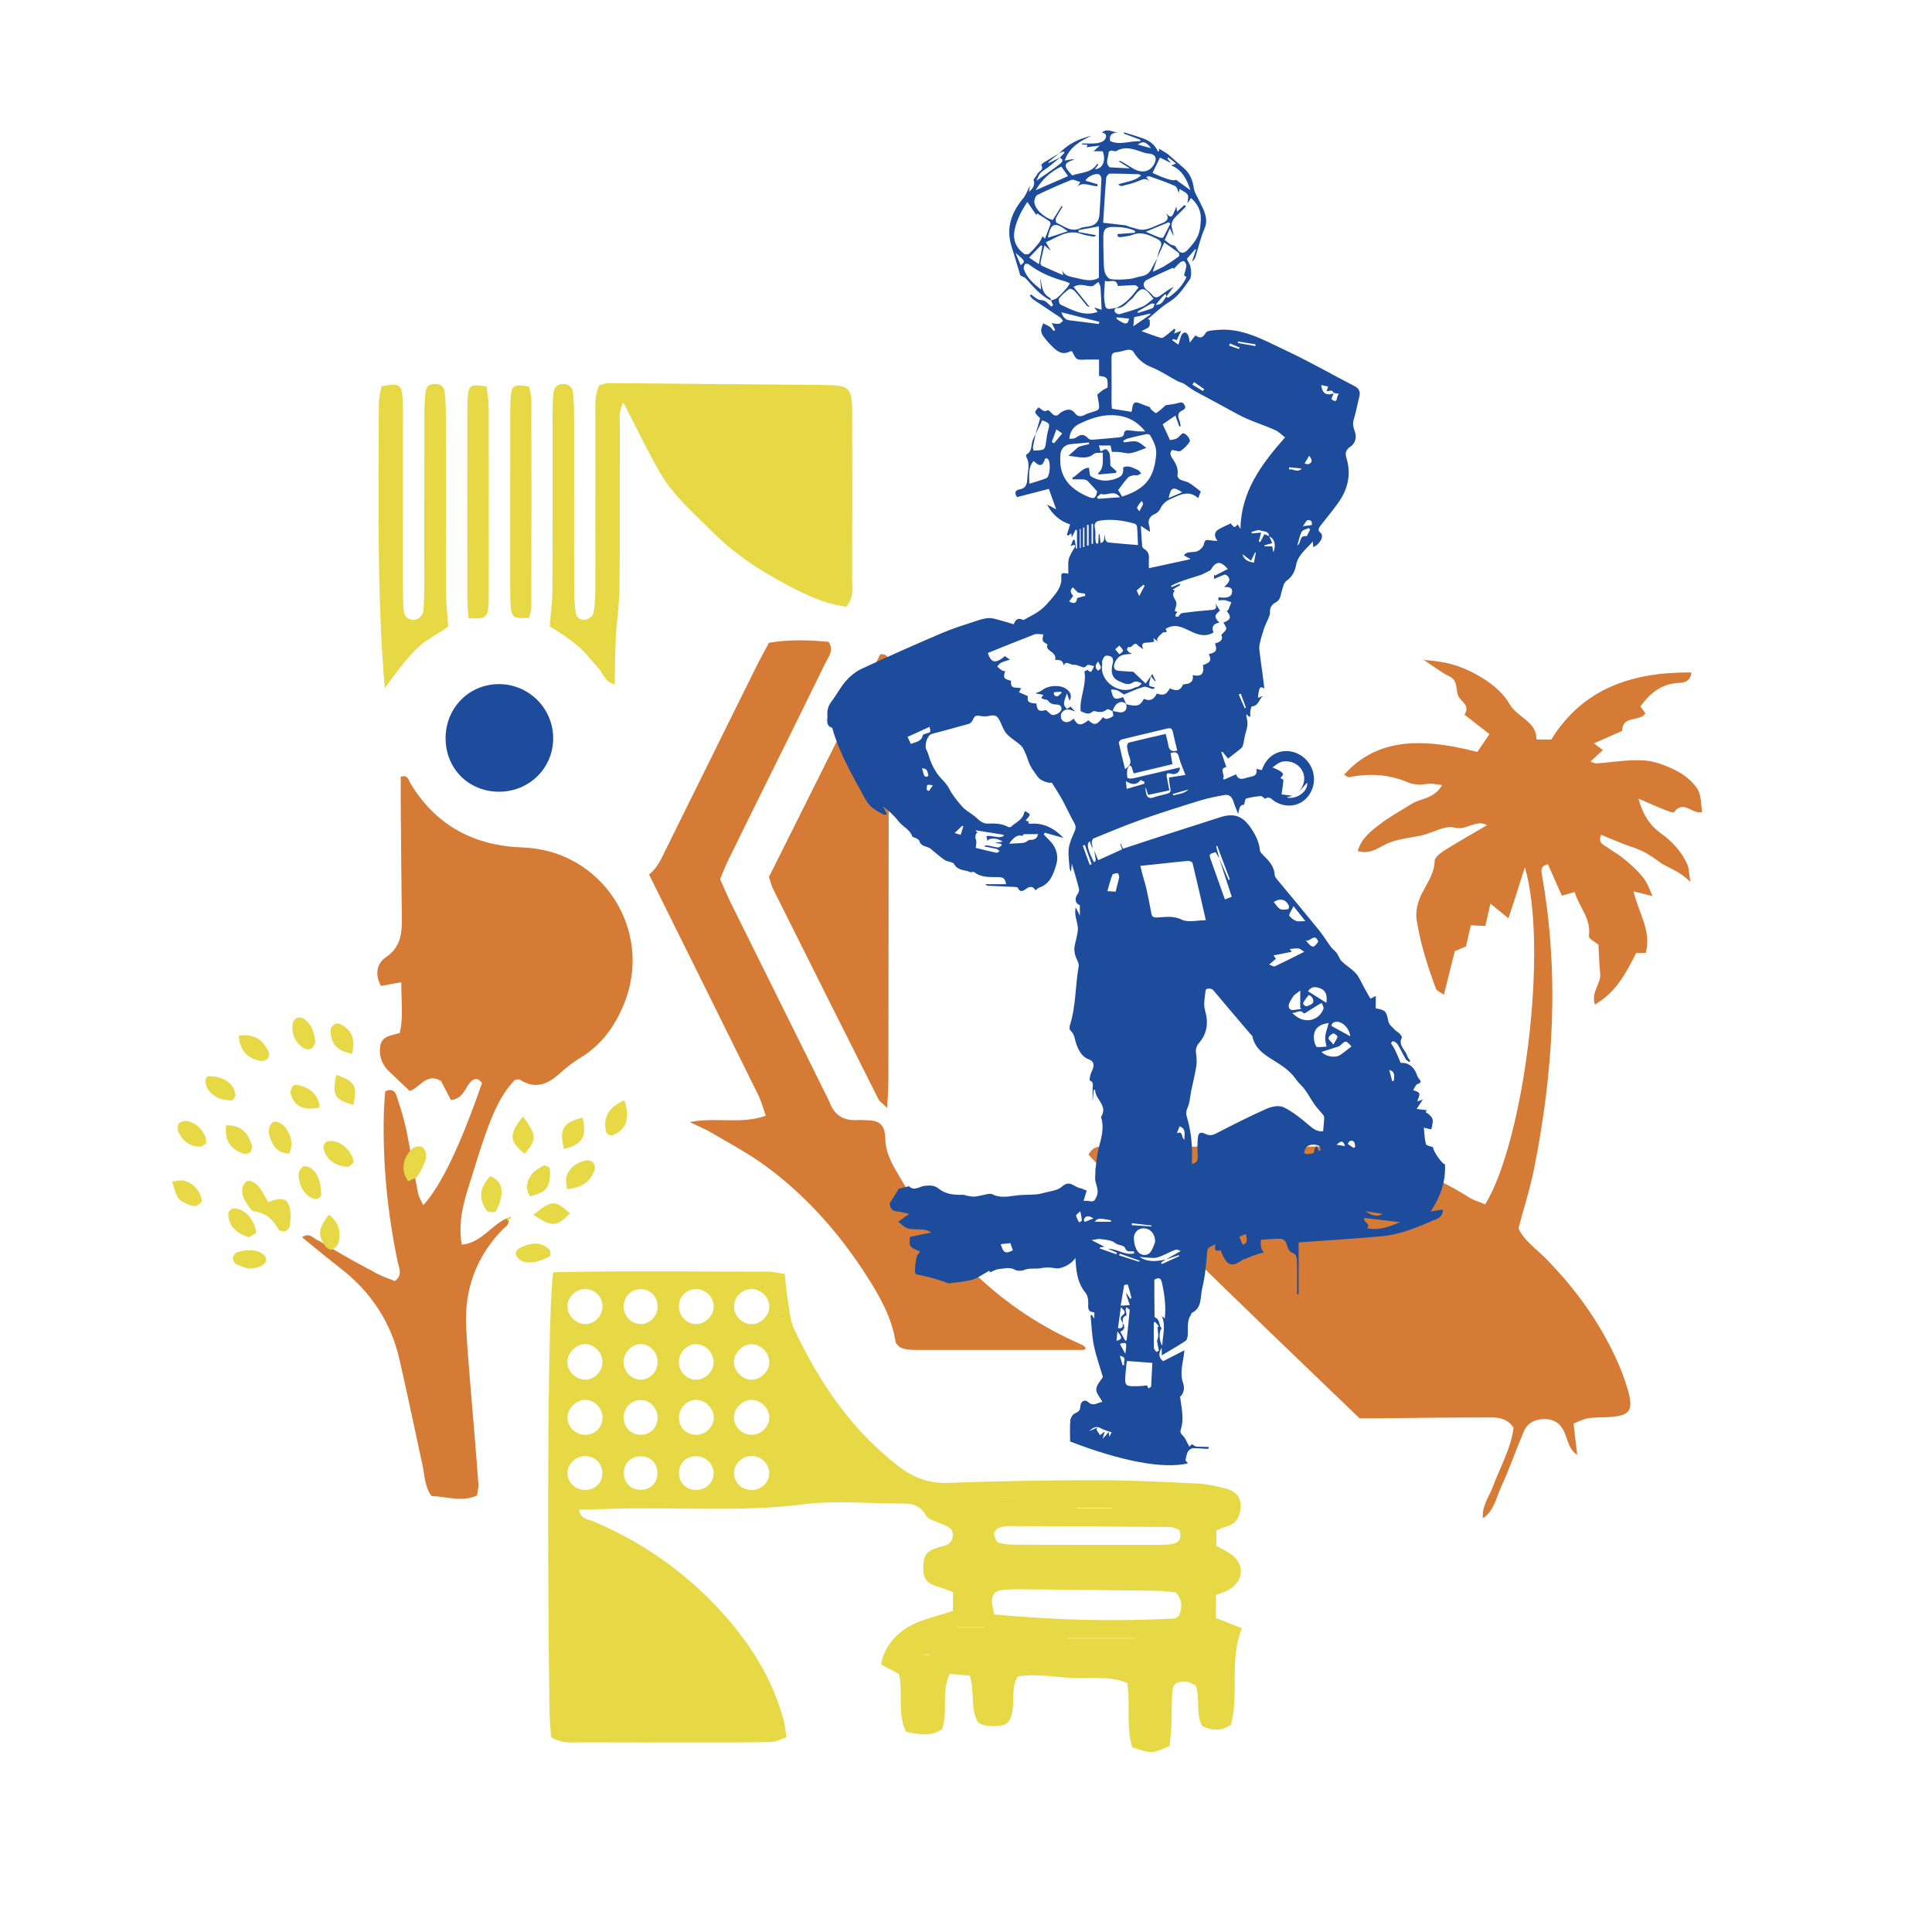 <?xml version="1.0" encoding="utf-8"?>
<!-- Generator: Adobe Illustrator 26.0.1, SVG Export Plug-In . SVG Version: 6.00 Build 0)  -->
<svg version="1.1" id="Calque_1" xmlns="http://www.w3.org/2000/svg" xmlns:xlink="http://www.w3.org/1999/xlink" x="0px" y="0px"
	 viewBox="0 0 5000 5000" style="enable-background:new 0 0 5000 5000;" xml:space="preserve">
<style type="text/css">
	.st0{fill:#E7D846;}
	.st1{fill:#D57B36;}
	.st2{fill:#1D4C9C;}
</style>
<g>
	<path class="st0" d="M1431.91,3292.62c186.94-4.23,371.19-1.45,555.41-1.61c13.43-0.01,26.87,3.47,43.66,5.79
		c2.23,20.86,3.17,39.04,6.3,56.83c5.23,29.68,6.27,61.79,18.85,88.2c64.93,136.31,147.61,259.47,269.64,352.91
		c38.99,29.85,78.63,44.82,128.66,42.95c128.31-4.78,256.78-6.81,385.19-6.86c86.33-0.04,172.71,4.36,258.98,8.53
		c25.31,1.22,50.72,6.98,75.37,13.42c21.85,5.71,37.41,20.33,36.85,45.03c-0.57,25.14-9.59,45.47-36.88,52.82
		c-8.61,2.32-16.75,6.4-25.86,9.97c0,13.68,0,25.05,0,40.09c10.93,6.07,23.25,12.05,34.66,19.42c39.49,25.5,38.16,70.39-3.03,94.56
		c-9.58,5.62-20.82,8.41-32.76,13.07c0,20.41,0,38.54,0,59.76c21.69,8.47,42.58,16.62,66.96,26.13
		c-32.98,82.09-6.69,168.34-28.01,249.53c-24.55,17.7-48.54,15.92-74.2,4.18c-18.73-31.91-4.49-69.26-17.13-105.11
		c-6.38-2.81-14.46-9-22.95-9.64c-27.7-2.09-36.46,4.38-37.93,28.21c-1.73,27.97-1,56.07-2.17,84.09
		c-0.77,18.44-3.03,36.81-4.49,53.58c-45.98,20.42-45.98,20.42-96.71,3.42c-16.84-52.59-4.08-109.63-12.98-166.39
		c-47.25-20.05-96.85-9.98-144.78-13.05c-45.92-2.94-92.21-11.08-138.63-3.96c-15.57,26.55-9.95,52.92-12.37,77.83
		c-4.13,42.51-14.54,52.09-57.62,50.89c-6.92-0.19-13.95-1.58-20.61-3.51c-4.29-1.24-8-4.48-12.97-7.41
		c-19.42-35.43-7.66-77.43-20.38-119.8c-17.01-1.48-34.33-2.99-51.93-4.53c-23.42,47.46-3.36,96.63-20.05,143.1
		c-28.55,20.03-60.02,13.6-93.17,6.66c-23.14-46.67-7.31-97.28-17.79-149.01c-13.07-7.05-28.7-15.48-46.97-25.33
		c8.66-45.29,36.9-77.75,72.94-98.33c33.31-19.02,73.16-26.55,113.34-40.24c0-14.56,0-30.14,0-48.51
		c-10.9-4.03-21.22-8.57-31.95-11.67c-36.15-10.46-45.09-20.25-45.02-50.74c0.07-32.86,8.01-44.34,41.15-53.89
		c16.04-4.62,32.59-6.3,35-27.6c2.01-17.74-4.33-23.58-34.65-35.25c-12.51-4.81-29.22-9.6-34.73-19.54
		c-13.52-24.43-33.01-30.46-57.86-30.4c-86.4,0.2-173.93-8.87-258.96,1.91c-167.83,21.29-335.58,5.71-503.18,11.82
		c-25.36,0.92-50.72,1.46-77.7,2.22c4.38,24.76,23.45,24.37,36.78,29.97c124.61,52.36,233.08,127.99,325.1,226.77
		c77.43,83.12,137.75,176.78,167.89,287.71c3.56,13.1,4.35,26.96,7.04,44.52c-14.44,4.63-26.84,11.77-39.42,12.09
		c-56.01,1.43-112.07,1.02-168.11,1.06c-107.42,0.08-214.84,0.26-322.25-0.18c-25.15-0.1-51.38,4.14-78.91-13.18
		c-1.4-18.89-3.99-39.34-4.28-59.81C1414.92,3922.25,1418.91,3359.22,1431.91,3292.62z M2573,4178.1
		c159.12,15.07,312.54,18.63,466.29,10.61c3.97-0.21,7.71-4.63,12.35-7.59c7.46-19.8,9.77-39.46-8.48-59.58
		c-14.19-1.47-30.19-4.38-46.23-4.6c-121.26-1.67-242.53-2.89-363.8-4c-13.94-0.13-27.97,0.63-41.81,2.26
		c-16.42,1.94-24.28,13-24.21,28.76C2567.15,4152.84,2570.03,4161.69,2573,4178.1z M3052.62,3959.43
		c-7.24-2.34-15.77-7.46-24.35-7.54c-139.65-1.26-279.3-1.98-418.95-2.39c-9-0.03-18.8,1.88-26.73,5.87
		c-5.01,2.52-10.74,11.21-9.9,16.05c1.37,7.93,6.51,19.85,12.39,21.44c15.4,4.17,32.06,4.81,48.22,4.86
		c123.36,0.39,246.73,0.38,370.09,0.23c11.53-0.01,23.4-0.45,34.51-3.14C3055.4,3990.57,3057.05,3977.14,3052.62,3959.43z
		 M1701.74,3528.3c1.56-24.56-15.31-46.24-38.43-49.43c-24.88-3.42-49.35,19.21-49.48,45.76c-0.12,23.99,19.08,44.77,42.37,45.86
		C1679.49,3571.58,1700.21,3552.38,1701.74,3528.3z M1990.93,3379.85c-0.91-23.58-21.7-43.52-45.6-43.74
		c-24.14-0.23-44.61,19.18-45.66,43.27c-1.15,26.25,22.86,49.67,48.75,47.55C1971.81,3425.02,1991.82,3402.86,1990.93,3379.85z
		 M1559.21,3379.96c-0.6-24.62-19.84-43.58-44.45-43.8c-23.88-0.22-44.92,19.25-46.19,42.74c-1.38,25.43,23.07,49.49,48.5,47.73
		C1540.84,3424.99,1559.8,3403.99,1559.21,3379.96z M1847.14,3666.15c-1.32-22.9-23.24-43.56-45.97-43.33
		c-26.11,0.27-46.95,24.76-43.82,51.49c2.87,24.49,23.42,40.95,48.42,38.76C1829.4,3711.01,1848.48,3689.36,1847.14,3666.15z
		 M1559.27,3668.28c-0.29-23.93-20.28-44.76-43.58-45.41c-25.61-0.72-49.3,24.15-46.95,49.29c2.21,23.62,23.43,41.99,47.48,41.11
		C1540.92,3712.37,1559.56,3692.88,1559.27,3668.28z M1990.88,3528.02c1.77-22.68-17.45-45.78-40.75-48.98
		c-25.03-3.43-50.85,19.98-50.71,46c0.12,23.17,21.23,44.95,44.3,45.72C1966.72,3571.52,1989.06,3551.27,1990.88,3528.02z
		 M1513.44,3478.52c-22.51,0.47-44.61,22.44-45.32,45.08c-0.81,25.68,24.4,49.33,49.94,46.84c23.93-2.33,42.3-23.82,41.02-47.99
		C1557.83,3498.83,1536.23,3478.04,1513.44,3478.52z M1948.15,3856.01c24.41-1.33,43.42-21.38,42.55-44.88
		c-0.88-23.87-20.53-42.58-45.04-42.89c-26.92-0.34-48.73,22.85-45.82,48.7C1902.47,3840.33,1923.53,3857.35,1948.15,3856.01z
		 M1799.12,3426.64c22.92,1.29,45.25-17.97,47.71-41.15c2.78-26.23-18.98-49.56-45.96-49.26c-24.66,0.28-43.5,19.16-43.9,44.01
		C1756.59,3404.45,1775.53,3425.31,1799.12,3426.64z M1798.69,3570.56c23.31,1.71,45.21-17.05,47.91-41.04
		c2.91-25.79-19.6-51.05-45.35-50.91c-22.94,0.12-43.77,21.15-44.45,44.86C1756.1,3547.63,1774.95,3568.81,1798.69,3570.56z
		 M1990.81,3664.85c-2-23.03-24.41-42.83-47.4-41.89c-26.24,1.08-47.63,26.97-43.36,52.49c3.94,23.59,26.3,40.18,50.4,37.4
		C1974.28,3710.11,1992.82,3688.06,1990.81,3664.85z M1517.13,3855.92c24.92-1.32,42.56-20.29,41.75-44.89
		c-0.81-24.58-19.5-42.56-44.33-42.64c-26.56-0.08-48.78,23.49-45.81,48.61C1471.51,3840.45,1492.37,3857.23,1517.13,3855.92z
		 M1654.92,3426.57c23.04,1.82,44.49-16.83,46.6-40.52c2.26-25.35-13.15-45.86-37.04-49.28c-26.78-3.84-49.42,15.57-50.33,43.14
		C1613.35,3403.96,1631.49,3424.72,1654.92,3426.57z M1846.78,3816.04c1.86-23.14-16.23-44.54-39.81-47.11
		c-25.25-2.74-45.86,12.46-49.31,36.39c-3.94,27.3,14.69,49.69,42.19,50.69C1824.57,3856.91,1844.89,3839.6,1846.78,3816.04z
		 M1657.33,3623.25c-23.39,0.3-42.85,20.1-43.32,44.07c-0.54,27.44,20.96,47.93,47.98,45.73c24.18-1.98,40.83-21.59,39.72-46.79
		C1700.64,3642.16,1680.82,3622.95,1657.33,3623.25z M1701.4,3811.38c-0.43-25.47-18.56-42.88-44.25-42.51
		c-25.25,0.36-42.92,18.74-42.56,44.26c0.36,25.23,18.74,42.83,44.33,42.47C1684.32,3855.23,1701.83,3837.01,1701.4,3811.38z
		 M2940.83,4240.3c0-0.28,0-0.56,0-0.83c-59.29,0-118.58,0-177.87,0c0,0.28,0,0.56,0,0.83
		C2822.25,4240.3,2881.54,4240.3,2940.83,4240.3z M2883.53,3903.64c-5.83,0.44-4.84,0.37-3.84,0.29c-2.07-0.56-4.13-1.61-6.2-1.62
		c-28.78-0.11-57.57-0.07-86.35-0.07c0,0.47-0.01,0.93-0.01,1.4C2816.99,3903.64,2846.84,3903.64,2883.53,3903.64z M2477.05,4211.33
		c0,0.26,0,0.51,0,0.77c24.25,0,48.51,0,72.76,0c0-0.26,0-0.51,0-0.77C2525.56,4211.33,2501.3,4211.33,2477.05,4211.33z
		 M2621.84,3875.16c-0.01-0.04-0.01-0.09-0.02-0.13c-10.94,0-21.89,0-32.83,0c0.02,0.04,0.04,0.09,0.05,0.13
		C2599.97,3875.16,2610.91,3875.16,2621.84,3875.16z M2383.96,4282.72c8.59,0,12.65,0.21,16.68-0.07c2.54-0.18,5.02-1.07,7.53-1.65
		c-2.21,0.01-4.43-0.11-6.63,0.05C2397.19,4281.38,2392.85,4281.86,2383.96,4282.72z"/>
	<path class="st1" d="M3837.99,3931.12c-4.2-32.13,15.49-56.95,25.88-84.61c18.99-50.59,46.42-98.33,53.3-151.61
		c-19.52-29.55-48.44-26.58-74.97-26.58c-95.28,0.01-190.57,1.4-285.85,2.24c-10.8,0.1-21.61,0.01-37.68,0.01
		c-76.21-73.22-154.78-148.36-232.95-223.91c-80.31-77.63-160.49-155.39-240.24-233.6c-76.85-75.37-156.82-147.76-228.42-224.59
		c12.4-23.52,27.49-20.65,40.19-20.68c204.23-0.44,408.47-0.29,612.7-0.58c27.61-0.04,52.92,6.19,79.05,15.92
		c86.88,32.35,173.26,65.09,251.99,115.25c13.1,8.34,28.81,12.57,42.75,18.45c100.93-165.84,163.62-662.95,102.65-872.52
		c-8.7,27.45-15.15,48.08-21.77,68.66c-6.36,19.78-12.87,39.5-20.78,63.72c-15.21-12.46-28.89-23.67-46.66-38.23
		c-5.01,22.25-8.93,39.7-13.03,57.91c-13.13-0.58-23.7-1.04-37.71-1.66c-3.96,17.34-8.05,35.29-12.42,54.44
		c-9.24,3.98-18.99,8.18-29.05,12.51c-9.04,36.12-18.14,72.51-28.22,112.77c-9.42-6.91-18.34-9.93-20.42-15.51
		c-21.69-58.15-40.63-117.24-50.17-178.74c-2-12.9-0.22-27.12,2.93-39.97c9.59-39.07,42.8-68.71,43.75-112.34
		c0.21-9.78,16.44-21.32,27.62-28.36c34.24-21.6,69.61-41.4,108.18-64.04c-29.72-16.08-53.83,14.95-84.01,6.38
		c-23.86-6.77-54.84,12.72-82.93,19.42c-27.9,6.66-57.24,8.85-83.89,18.63c-26.54,9.74-48.72,33.1-84.03,22.61
		c9.54-33.44,34.17-51.57,57.04-69.22c25.68-19.82,54.72-35.26,82.21-52.76c23.74-15.11,58.3-12.39,79.22-48.78
		c-15.79-1.71-25.26-4.43-34.29-3.37c-18.89,2.21-36.14,4.2-55.45-4.07c-48.19-20.64-98.99-23.29-150.53-13.03
		c-3.95,0.79-9.02-4.03-13.56-6.26c76.18-84.57,179.5-102.22,344.98-58.96c9.94-14.62,19.88-29.24,31.41-46.21
		c-21.93-17-43.16-33.46-64.73-50.18c16.2-25.87-11.05-34.2-16.8-50.25c-6.44-17.98,0.33-38.93-24.05-50.1
		c-18.37-8.42-34.49-21.77-64.37-41.24c57.33,3.23,95.47,15.67,131.62,35.06c36.54,19.6,70.17,44.44,91.08,80.07
		c20,34.09,69.64,43.74,68.85,90.7c13.65,0,24.2,0,38.29,0c82.35-133.29,210.98-174.97,362.49-173.62
		c-2.03,25.95-22.01,26.32-34.76,27.13c-44.47,2.82-73.01,28.05-97.17,60.78c4.72,6.42,9.17,12.46,13.19,17.92
		c-15.73,23.01-60.01,4.24-60.26,45.32c-21.82,9.67-43.64,19.34-73.02,32.36c9.14,6.91,14.96,11.31,22.94,17.33
		c-8.98,8.36-19.75,18.38-31.92,29.71c7,2.28,11.32,5.08,15.43,4.8c40.55-2.77,81.31-10.18,121.51-7.81
		c28.68,1.69,58.24,13.06,84.34,26.21c21.2,10.68,42.18,27.55,55.15,47.07c10.51,15.81,8.95,39.65,12.73,59.87
		c-24.25,9.1-48.04-32.97-72.74,0.73c-2.21,3.02-19.73-4.09-29.55-7.99c-19.67-7.8-38.92-16.64-62.79-26.96
		c11.2,41.13,29.21,69.07,58.73,90.31c29.04,20.9,53.23,46.95,67.92,80.16c3.91,8.83,3.61,19.54,7.86,45.22
		c-30.87-30.9-61.02-36.95-82.17-53.09c-21.68-16.54-42.75-28.75-68.13-37.01c-27.37-8.91-53.69-21.05-80.96-31.98
		c-8.75,23.55,8.48,26.37,17.63,33.5c10.69,8.34,23.09,14.49,33.84,22.77c12.91,9.95,25.43,20.56,37.08,31.96
		c9.69,9.48,19.02,19.77,26.36,31.09c6.82,10.52,10.81,22.89,18.31,39.42c-19.57-4.91-31.92-8-49.14-12.32
		c12.71,54.91,47.32,102.86,31.58,159.29c-9.43,0-16.82,0-24.5,0c-25.72,49.57-50.31,100.87-107.13,133.61
		c-10.55-33.21,16.89-54.46,13.79-80.79c-2.8-23.76-3.07-47.83-4.59-74.04c-6.96-5.95-25.87-15.7-24.82-22.24
		c7.11-44.14-24.83-74.18-36.72-114.11c-9.73,2.77-19.49,5.56-33.14,9.45c-11.65-26.28-23.93-53.98-35.91-81
		c-19.34,3.34-17.57,16.38-15.86,25.98c45.68,255.93,30.32,510.27-20.44,763.45c-10.12,50.46-26.05,99.76-40.04,152.38
		c14.08,31.51,44.35,51.7,68.89,76.46c77.5,78.18,140.97,166.02,186.35,266.46c11.17,24.71,20.75,50.43,28.12,76.52
		c14.64,51.79,5.25,65.06-45.78,68.98c-18.98,1.46-38.27,0.35-57,3.18c-12.56,1.9-24.38,8.69-38.05,13.86
		c3.55,30.28,6.64,56.67,9.73,83.06l1.47-1.14c-23.54-13.69-25.87-39.95-35.85-61.5c-10.43-22.51-28-32.66-51.7-32.14
		c-23.23,0.5-42.96,9.59-52.38,32.05c-19.95,47.55-37.17,96.29-58.46,143.2c-13.09,28.87-18.85,62.89-48.39,82.37
		C3836.8,3930.15,3837.99,3931.12,3837.99,3931.12z"/>
	<path class="st1" d="M1038.52,2542c-22.4,4.06-35.62,6.45-52.64,9.53c-15.7-28.43-11.71-57.58,12.36-73.87
		c39.6-26.8,42.35-63.03,41.73-103.82c-1.49-98.09-2.03-196.2-2.86-294.3c-0.2-23.24-0.03-46.49-0.03-69.51
		c19.14-5.63,20.33,9.41,25.24,17.51c66.18,109.11,164.55,161.41,290.29,165.69c205.73,6.99,340.07,214.61,262.22,405.2
		c-23.58,57.73-58.24,105.91-112.64,138.9c-19.79,12-38.25,26.76-55.52,42.27c-30.87,27.72-62.79,39.36-100.95,14.64
		c-3.08-1.99-8.93,0.31-13.5,0.62c-40.05,43.88-62.34,90.56-105.8,232.63c-18.89,61.77-43.7,123.26-31.46,193.79
		c51.74-4.87,76.88-52.21,119.02-69.36c8.07,16.35-5.68,22.14-12.54,29.17c-69.32,71.05-100.24,156.84-94.92,254.87
		c4.67,86.23,13.17,172.25,20.02,258.36c3.89,48.89,8.16,97.76,11.56,146.68c0.62,8.9-2.15,18.04-3.64,29.25
		c-39.64,17.8-78.22,2.78-117.79,1.44c-17.73-24.48-17.52-53.18-23.33-80c-19.76-91.24-38.71-182.67-59.56-273.66
		c-22.24-97.06-74.4-175.26-153.14-236.12c-32.97-25.49-64.9-52.33-99.27-80.15c20.07-12.75,28.62,2.55,39.48,7.39
		c10.59,4.72,20.21,11.62,30.29,17.49c12.1,7.05,24.23,14.06,36.37,21.03c10.12,5.81,20.21,11.68,30.44,17.3
		c12.27,6.75,24.66,13.28,37.02,19.86c10.3,5.49,20.38,11.47,31.01,16.22c12.41,5.54,25.31,9.97,36.24,14.2
		c20.39-15.87,10.67-32.34,7.55-47.11c-27.19-128.55-39.78-258.41-36.33-389.78c0.48-18.43,2.32-36.82,3.42-53.61
		c16.97-8.8,25.48-0.79,29.29,10.9c9.36,28.77,18.92,57.69,25.06,87.25c11.39,54.85,20.03,110.26,30.74,165.26
		c1.98,10.17,8.37,19.48,13.48,30.88c46.79-51.42,96.03-154.94,152.07-316.31c-11.94-15.88-23.24-11.68-33.4,1.72
		c-12.24,16.15-17.56,39.27-47.09,42.31c-8.62-16.55-17.86-34.27-25.82-49.55c-39.12-22.4-54.68,19.48-81.09,26.11
		c-19.03-18.12-37.02-35.23-54.99-52.36c-1.69-1.61-3.49-3.16-4.91-4.99c-13.49-17.35-19.82-36.38-16.06-58.79
		c4.6-27.39,28.1-26.64,50.25-33.9C1044.53,2633.19,1038.14,2591.92,1038.52,2542z"/>
	<path class="st0" d="M1551.31,996.73c11.5-2.53,18.27-5.37,25.02-5.32c179.75,1.41,359.5,3.14,539.24,4.76
		c89.4,0.81,89.7,0.76,89.87,89.59c0.26,137.92,0.34,275.84-0.25,413.76c-0.1,22.47,5.79,46.86-15.56,70.69
		c-66.19-9.06-125.55-40.98-184.1-73.7c-59.27-33.13-114.54-72.24-162.63-120.82c-47.63-48.11-100.23-92.38-134.41-151.7
		c-33.37-57.92-62.14-118.5-95.01-181.93c-12.99,20.8-9.42,41.73-9.48,61.34c-0.42,140.26,0.5,280.52-0.76,420.77
		c-0.38,41.85-7.33,83.6-9.55,125.49c-2.07,39.21-1.86,78.55-2.73,121.66c-26.13-6.51-29.4-27.71-40.95-40.47
		c-14.09-15.56-26.76-32.51-41.7-47.18c-13.25-13.02-28.31-24.36-43.41-35.28c-14.88-10.76-30.83-20.06-42.07-27.28
		c2.6-34.63,6.64-64.45,6.78-94.29c0.67-147.27,0.25-294.54,0.39-441.81c0.02-21.02,0.21-42.1,1.75-63.04
		c1.07-14.58,6.3-27.36,24.38-28.25c15.33-0.75,25.62,7.49,27.17,25.04c1.85,20.9,2.32,41.98,2.34,62.99
		c0.19,147.27-0.04,294.54,0.29,441.81c0.05,20.94,0.99,42.09,4.19,62.72c1.98,12.76,13.84,19.88,26.23,16.99
		c7.64-1.78,18.36-9.56,19.56-16.14c3.73-20.47,4.72-41.66,4.76-62.57c0.35-149.61,0.05-299.21,0.35-448.82
		C1541.07,1050.36,1537.71,1024.31,1551.31,996.73z"/>
	<g>
		<path class="st1" d="M1678.43,2264.32c23.28-17.76,33.91-44.05,46.3-69.1c76.62-154.87,153.12-309.8,229.86-464.6
			c11.33-22.85,23.74-45.16,35.38-67.19c54.04-8.99,104.77-7.12,154.48-2.26c14.43,22.08-0.11,37.86-7.65,53.34
			c-55.25,113.34-111.4,226.23-167.24,339.28c-28.95,58.62-57.99,117.19-86.61,175.97c-7.07,14.51-12.69,29.73-19.34,45.48
			c9.97,22.04,18.91,43.52,29.2,64.32c81.81,165.33,163.87,330.52,245.84,495.77c3.11,6.27,6.47,12.48,8.99,18.99
			c12.59,32.66,36.74,46.39,70.97,44.36c6.96-0.41,13.99,0.41,20.99,0.37c35.99-0.2,51.01,10.47,51.66,49.42
			c0.61,36.51,19.24,66.92,36.92,97.13c112.62,192.48,262.92,344.14,470.28,433.82c4.09,1.77,7.5,5.14,11.22,7.76
			c-0.73,1.82-0.97,4.46-2.31,5.27c-1.83,1.1-4.49,1.08-6.8,1.08c-144.69,0.05-289.38,0.08-434.06,0.01c-6.98,0-14-0.63-20.91-1.59
			c-4.56-0.63-9.04-2.18-13.41-3.74c-2.11-0.75-3.87-2.48-5.79-3.76c-2.92-3.56-7.84-6.8-8.44-10.72
			c-9.88-63.95-40.91-118.43-75.07-171.76c-71.25-111.22-157.64-208.78-264.48-286.57c-43.16-31.42-90.88-56.63-136.99-83.89
			c-15.5-9.16-32.42-15.91-56.51-27.54c69.22-13.7,132.51,6.52,197.02-16.59c-7.03-19.53-11.52-37.12-19.37-53.05
			c-94.02-190.54-188.54-380.83-282.93-571.19L1678.43,2264.32z"/>
		<path class="st1" d="M1990.02,2269.54c95.83-191.67,192.65-385.34,288.19-576.44c18.57-0.84,20.54,8.38,21.03,17.6
			c0.85,16.3,1,32.64,0.99,48.97c-0.28,345.34-0.58,690.68-1.08,1036.02c-0.03,20.71-1.7,41.41-3.04,71.84
			c-11.93-11.87-19.56-16.51-22.96-23.27c-91.24-181.25-182.08-362.7-272.76-544.23
			C1996.28,2291.84,1994.36,2282.55,1990.02,2269.54z"/>
	</g>
	<path class="st0" d="M1159.9,1621.58c-65.21,45.81-69.03,28.3-164.21,159.33c-20.73-246.53-15.69-490.56-15.28-734.46
		c0.03-15.83,4.35-31.66,6.53-46.44c45.08-9.3,52.34-5.59,54.69,27.95c1.3,18.6,0.93,37.34,0.94,56.02
		c0.07,144.79-0.04,289.58,0.13,434.37c0.02,20.98,0.52,42.02,2.18,62.92c1,12.71,8.8,21.22,22.29,22.56
		c14.26,1.42,27.29-8.68,28.59-24.2c1.75-20.89,2.17-41.94,2.19-62.92c0.17-147.12-0.03-294.25,0.25-441.38
		c0.04-20.94,1.16-41.97,3.43-62.78c1.46-13.38,11.48-19.06,24.67-18.95c13.5,0.11,22.87,7.14,24.33,19.96
		c2.37,20.79,3.24,41.85,3.28,62.8c0.26,151.8-0.12,303.59,0.39,455.39C1154.39,1559.34,1157.64,1586.92,1159.9,1621.58z"/>
	<path class="st2" d="M1289.57,2048.95c-77.43-1-135.9-59.94-136.4-137.5c-0.51-79.96,62.03-142.55,140.86-140.96
		c75.72,1.53,136.74,62.94,137.61,138.5C1432.55,1987.58,1369.2,2049.98,1289.57,2048.95z"/>
	<path class="st0" d="M1369.17,1000.74c2.02,10.55,6.06,21.85,6.08,33.15c0.32,179.72,0.23,359.44-0.22,539.17
		c-0.02,8.83-4.07,17.65-6.1,25.86c-37.62,2.32-44.07-0.82-46.7-24.81c-1.77-16.18-1.8-32.61-1.81-48.92
		c-0.12-151.72-0.12-303.44,0.02-455.16c0.01-16.32,0.19-32.73,1.9-48.93C1324.86,997.18,1332.98,993.8,1369.17,1000.74z"/>
	<path class="st0" d="M1259.18,1000.19c1.87,17.02,5.54,35.13,5.59,53.26c0.45,163.1,0.31,326.21,0.19,489.31
		c-0.01,11.62-0.3,23.36-1.96,34.83c-3.04,20.98-11.4,24.69-50.33,22.22c-1.1-15.38-3.21-31.27-3.23-47.16
		c-0.22-163.1-0.14-326.21-0.01-489.31c0.01-13.97,0.16-28.01,1.61-41.88C1213.58,997.03,1220.75,993.74,1259.18,1000.19z"/>
	<g>
		<path class="st0" d="M694.19,3110.92c37.12-14.55,51.77-9.39,56.59,19.78c2.19,13.27,1.24,27.4-0.57,40.83
			c-0.75,5.58-6.59,12.92-11.77,14.74c-4.93,1.72-15.28-0.79-17.6-4.76c-14.34-24.44-31.16-42.19-62.08-46.28
			c-9.85-1.3-19.24-18.58-25.63-30.31c-7.87-14.46-10.5-30.87,1.99-45.11c7.92-9.02,26.42-1.27,39.18,17.17
			C681.83,3087.86,687.77,3099.85,694.19,3110.92z"/>
		<path class="st0" d="M1459.08,2973.63c-11.3-53.44-2.54-68.09,48.53-81.17C1519.58,2941.72,1507.62,2961.73,1459.08,2973.63z"/>
		<path class="st0" d="M1467.05,3077.59c-0.61-13.02-4.1-24.32-0.99-33.33c8.14-23.55,27.27-36.44,51.11-41.18
			c5.62-1.12,14.31,1.52,17.98,5.64c3.72,4.18,5.57,13.23,3.74,18.62C1528.14,3059.03,1504.69,3073.91,1467.05,3077.59z"/>
		<path class="st0" d="M1353.66,2889.24c36.05,50.75,36.11,57.56,4.32,97.08C1317.4,2953.46,1315.98,2936.49,1353.66,2889.24z"/>
		<path class="st0" d="M1268.38,3044.32c26.42,9.73,30.8,28.14,29.44,46.23c-1.14,15.19-7.53,30.52-14.51,44.31
			c-1.54,3.03-19.72,3.11-22.87-1.04C1237.93,3104.14,1240.14,3074.91,1268.38,3044.32z"/>
		<path class="st0" d="M1056.01,3057.11c-2.57-4.87-6.66-10.54-8.67-16.87c-5.96-18.7-3.05-36.58,7.68-52.92
			c7.72-11.76,16.48-22.75,32.92-20.02c10.85,1.8,18.51,18.33,13.25,34.81c-4.76,14.91-12.73,29.07-21.13,42.4
			C1077.04,3049.33,1068.67,3050.77,1056.01,3057.11z"/>
		<path class="st0" d="M816.1,2698.43c-3.14,4.98-5.46,12.74-10.49,15.44c-4.88,2.62-14.08,2.39-18.74-0.65
			c-23.05-15.02-33.03-37.28-29.33-64.48c0.77-5.64,6.55-12.92,11.77-14.95c5.03-1.96,13.67,0.04,18.39,3.5
			C807.66,2651.92,813.9,2673.64,816.1,2698.43z"/>
		<path class="st0" d="M911.33,2727.33c-40.11-8.57-55.37-25.35-55.6-61.13c-0.07-11.47,14.28-21.24,24.04-16.36
			C910.74,2665.34,919.46,2686.74,911.33,2727.33z"/>
		<path class="st0" d="M786.2,3018.01c21.87,0.78,32.11,16.61,38.86,33.51c4.87,12.18,5.47,26.4,6.19,39.8
			c0.45,8.42-13.22,14.23-21.08,10.75c-18.21-8.05-29.18-22.1-34.05-40.91C772.04,3045.41,768.6,3029.34,786.2,3018.01z"/>
		<path class="st0" d="M617.97,2679.98c41.72-5.12,63.25,12.25,76.97,41.64c2.33,4.98,1.28,14.53-2.19,18.43
			c-3.68,4.14-12.58,6.56-18.36,5.43C642.19,2739.14,620.84,2721.88,617.97,2679.98z"/>
		<path class="st0" d="M533.31,2789.69c2.4-1.96,4.18-4.68,5.93-4.66c39.55,0.4,65.95,17.97,70.33,48.23
			c0.66,4.55-7.2,14.91-10.51,14.66c-13.15-0.99-27.71-2.32-38.69-8.75C542.49,2828.69,528.34,2813.42,533.31,2789.69z"/>
		<path class="st0" d="M663.65,3190.17c-5.22,3.21-11.91,7.65-18.96,11.39c-1.54,0.82-4.49-0.57-6.62-1.37
			c-31.43-11.86-48.25-32.46-47.01-60.32c0.2-4.57,8.53-12.55,13.1-12.54C632.3,3127.36,657.04,3152.65,663.65,3190.17z"/>
		<path class="st0" d="M1380.46,3143.73c47.02-38.52,56.32-38.46,94.39-3.52C1440.79,3175.39,1428.5,3176.25,1380.46,3143.73z"/>
		<path class="st0" d="M1616.05,2847.43c14.71,47,5.2,74.75-28.06,89.56c-10.1,4.49-18.66-2.19-20.39-11.8
			C1560.97,2888.32,1577.54,2864.27,1616.05,2847.43z"/>
		<path class="st0" d="M851.08,3143.49c27.83,21.63,31.2,46.1,25.01,72.15c-1.75,7.38-9.94,14.98-17.13,18.55
			c-3.48,1.73-13.64-4.14-17.05-9.12C821.73,3195.53,823.51,3179.6,851.08,3143.49z"/>
		<path class="st0" d="M522.92,3108.98c-13.45,17.4-26.95,12.88-39.62,6.54c-24.59-12.32-24.6-13.02-37.89-57.62
			c11.48-0.92,23-4.94,32.33-2C504.17,3064.24,518.75,3083.69,522.92,3108.98z"/>
		<path class="st0" d="M585.01,2912.44c41.6-1.39,57.42,21.61,66.84,51.31c1.67,5.26-0.62,14.38-4.53,18.08
			c-3.89,3.68-13,5.32-18.28,3.46C598.02,2974.4,580.67,2953.64,585.01,2912.44z"/>
		<path class="st0" d="M913.64,3010.83c-3.99,2.55-9.37,8.96-14.54,8.8c-33.5-1.07-59.68-22.98-61.92-51.98
			c-0.36-4.64,6.7-13.59,11.24-14.25c28.24-4.12,56.55,17.31,65.86,48.31C914.87,3003.68,914.02,3006.09,913.64,3010.83z"/>
		<path class="st0" d="M1333.96,3243.33c2.41-3.86,3.89-9.32,7.35-11.27c33.26-18.75,61.58-18.14,80.94,2.62
			c3.05,3.28,2.18,16.49-0.25,17.59c-14.01,6.31-28.8,13.15-43.8,14.45C1360.12,3268.3,1341.01,3265.56,1333.96,3243.33z"/>
		<path class="st0" d="M870.08,2781.71c48.51,16.18,55.42,28.4,44.13,78.04C865.38,2845.32,859.27,2834.52,870.08,2781.71z"/>
		<path class="st0" d="M533.92,2958.2c-4.48,2.83-9.7,8.93-15.09,9.08c-25.72,0.74-44.23-12.82-55.64-34.71
			c-3.63-6.96-4.56-19.76-0.48-25.05c4.08-5.28,16.85-7.73,24.31-5.76c21.21,5.63,36.19,20.2,44.66,40.68
			C533.34,2946.48,533.01,2951.35,533.92,2958.2z"/>
		<path class="st0" d="M1372.26,3096.22c-14.22-19.72-9.11-39.61,3.36-56.62c7.52-10.26,20.32-17.28,31.98-23.43
			c3.09-1.63,15.27,5.08,15.44,8.38c0.7,13.23,0.86,27.53-3.51,39.73C1413.14,3082.13,1403.32,3086.91,1372.26,3096.22z"/>
		<path class="st0" d="M827.21,2866.22c-43.6,8.3-64.82-1.83-75.14-36.43c-1.57-5.25,2.15-13.06,5.47-18.4
			c1.76-2.83,8.38-4.8,12.05-3.94C800.91,2814.87,824.23,2830.43,827.21,2866.22z"/>
		<path class="st0" d="M642.44,3283.01c-6.53-2.27-19.68-5.57-31.46-11.57c-4.62-2.35-9.02-11.12-8.34-16.28
			c0.73-5.49,6.69-12.86,11.97-14.63c10.53-3.53,22.18-5.33,33.31-5.1c24.65,0.52,43.52,13.73,40.7,26.66
			C685.99,3274.13,669.74,3282.74,642.44,3283.01z"/>
		<path class="st0" d="M748.58,2984.97c-31.3,0.55-42.13-19.77-50.04-41.73c-4.74-13.17-4.98-27.72,6.95-38.4
			c7.2-6.44,25.56,2.36,34.73,15.39C754.34,2940.32,758.99,2961.12,748.58,2984.97z"/>
		<path class="st0" d="M1314.2,3159.7c-1.15-1.31-2.3-2.6-3.45-3.9c3.09-2.67,6.18-5.33,9.27-8c1.05,1.31,3.15,3.64,3,3.79
			C1320.24,3154.44,1317.2,3157.05,1314.2,3159.7z"/>
	</g>
	<path class="st2" d="M3013.71,1045.21c-0.3,0.15-0.45,0.3-0.75,0.45c0.3,0.15,0.6,0.15,0.9,0.15
		C3013.71,1045.66,3013.71,1045.36,3013.71,1045.21z M3013.71,1045.21c-0.3,0.15-0.45,0.3-0.75,0.45c0.3,0.15,0.6,0.15,0.9,0.15
		C3013.71,1045.66,3013.71,1045.36,3013.71,1045.21z M3013.71,1045.21c-0.3,0.15-0.45,0.3-0.75,0.45c0.3,0.15,0.6,0.15,0.9,0.15
		C3013.71,1045.66,3013.71,1045.36,3013.71,1045.21z M3013.71,1045.21c-0.3,0.15-0.45,0.3-0.75,0.45c0.3,0.15,0.6,0.15,0.9,0.15
		C3013.71,1045.66,3013.71,1045.36,3013.71,1045.21z M3013.71,1045.21c-0.3,0.15-0.45,0.3-0.75,0.45c0.3,0.15,0.6,0.15,0.9,0.15
		C3013.71,1045.66,3013.71,1045.36,3013.71,1045.21z M3739.62,3013.24c-6.93,0.15-31.81-35.28-30.75-44.32
		c-5.73-2.11-13.57-3.47-16.89-5.88c-0.9-0.6-1.51-1.21-1.66-1.96c-3.62-12.97-3.77-26.99-5.43-42.66
		c8.59,1.96,13.87,3.32,19.15,4.52c7.24-26.84,5.73-31.06-14.93-45.23c1.36-1.51,2.86-3.02,4.22-4.37
		c-7.84-1.06-15.83-1.96-26.99-3.47c4.98-7.39,9.95-15.08,15.98-24.42c-6.63,2.26-10.7,3.77-14.47,5.13
		c2.11-7.54,7.09-15.68,4.98-20.96c-1.96-4.82-11.61-6.48-15.53-8.44c3.92-6.03,6.33-14.02,11.01-15.53
		c13.87-4.52,6.94-9.8,2.41-16.13c-1.96-2.56-3.01-5.73-4.07-8.74c-7.69-20.65-22.31-31.36-41.76-30.15
		c-6.33-14.17-11.46-29.1-19.45-42.51c-3.47-5.73-9.2-9.65-0.3-13.12c2.71-1.06,9.95,4.37,12.36,8.59
		c7.39,11.91,13.12,24.72,20.2,36.94c1.81,3.32,6.03,5.43,9.2,7.99c0.9-1.06,1.96-2.11,3.02-3.17c-2.71-4.22-6.78-8.14-7.99-12.66
		c-4.22-15.83-24.42-26.99-14.02-47.34c1.06-2.11-3.17-7.54-5.88-10.4c-3.92-3.92-9.2-6.48-12.97-10.55
		c-5.88-6.33-14.32-12.97-15.83-20.5c-5.43-26.84-6.63-29.55-32.72-34.37v-31.96c-4.52,2.41-8.44,4.37-13.87,7.09
		c-6.03-10.7-11.91-21.26-17.79-31.81c-6.33-11.31-11.16-24.12-19.75-33.62c-10.7-11.91-25.18-20.2-36.64-31.36
		c-5.88-5.73-8.14-14.77-13.12-21.56c-4.37-5.88-10.86-10.25-15.23-16.13c-10.86-14.62-20.2-30.3-31.81-44.47
		c-35.43-43.57-71.46-86.69-107.34-129.96c-2.56-3.17-5.88-7.09-6.03-10.7c-0.75-21.71-13.72-36.03-27.89-50.2
		c-4.22-4.07-9.95-9.2-10.4-14.32c-1.96-20.35-9.95-37.09-21.11-54.27c-21.86-33.92-44.32-43.72-83.37-30.76
		c-33.17,11.01-66.49,21.26-99.65,31.96c-25.18,7.99-50.35,16.13-75.53,24.42c-24.72,7.99-49.3,16.13-74.78,24.57
		c-1.81-4.22-3.77-8.74-5.58-13.27c-0.45,0.15-1.06,0.15-1.51,0.3c1.66,4.97,3.17,9.95,4.67,14.77
		c-20.81,9.5-40.7,18.39-61.66,27.89c-3.47-8.44-7.09-16.73-10.55-25.18c5.43,27.14,5.43,27.14-0.3,30.45
		c-16.89-32.87-20.05-47.64-11.01-54.43c2.26,6.33,4.52,12.36,6.63,18.24c1.36-5.43-1.36-10.1-1.51-14.62
		c0-3.62,1.96-9.65,4.67-10.7c40.55-16.58,81.11-33.62,122.42-48.24c50.05-17.79,100.86-33.77,151.67-49.45
		c21.26-6.48,43.12-10.86,64.83-14.78c13.27-2.26,20.05,6.18,23.67,18.54c3.02,10.25,7.69,20.05,11.61,30
		c3.47-11.01,1.96-22.92,15.38-23.37c2.11-6.48,2.56-15.08,5.43-15.98c12.36-3.47,25.33-5.43,38.14-6.48
		c3.62-0.15,9.65,7.69,11.16,6.78c11.91-7.84,17.79,3.17,25.03,7.39c34.52,20.5,74.78,10.25,92.87-24.27
		c19.45-36.63,3.77-82.17-34.22-99.8c-35.58-16.43-74.63-1.06-89.4,35.28c-1.06,2.56-2.26,4.97-3.32,7.54
		c-4.37-0.9-7.99-1.81-13.72-3.17c3.62,20.2-11.31,18.85-22.61,22.16c-12.36,3.62-24.42,8.59-29.85-8.14
		c-11.46,4.98-21.41,9.2-31.21,13.57c-0.9-0.75-1.96-1.51-2.86-2.26c6.94-9.65-11.91-26.53,8.59-30.15
		c-4.37-12.97-8.74-25.63-12.97-38.44c0.9-0.45,1.81-0.9,2.86-1.36c5.58,6.78,11.16,13.57,14.62,17.79
		c8.9-6.93,16.73-12.66,24.27-18.85c4.98-4.07,11.61-8.14,13.57-13.57c3.92-11.16,4.22-23.82,7.99-35.13
		c4.37-13.27,6.33-26.08,1.81-39.65c-0.75-1.96,0.15-4.37,0.3-7.69c2.56,2.71,4.22,4.52,6.03,6.33c1.21-0.15,2.41-0.15,3.62-0.15
		c0-4.82-0.6-9.8,0.15-14.62c0.6-4.07,2.41-11.61,4.07-11.61c17.34-1.36,18.39-19,28.49-27.29c-4.07,1.66-8.29,3.32-12.97,5.28
		c2.71-27.74,5.43-31.51,16.58-24.27c-1.21-10.4-2.41-20.81-3.77-31.06c-2.86-21.26-6.03-42.36-8.44-63.62
		c-0.9-6.63-1.36-13.87,0-20.35c3.17-13.87,7.24-27.59,11.76-41.01c2.86-8.59,7.39-16.73,10.7-25.18
		c1.96-4.98,4.82-10.55,4.37-15.53c-1.36-12.51,5.73-21.41,14.17-25.63c13.57-6.78,12.81-18.69,16.28-29.7
		c3.01-9.35,5.13-21.56,11.91-26.38c15.38-10.7,22.01-24.27,25.33-41.61c5.13-25.78,25.78-40.4,43.27-60.45
		c0.45,6.78,0.6,10.55,0.9,14.47c11.61-3.62,23.82-19.45,22.77-28.95c-0.15-2.56-1.36-6.03-3.17-7.39
		c-9.8-7.09-4.82-13.72,0.15-20.2c14.78-19.15,30.45-37.54,44.47-57.29c25.78-35.73,34.83-74.93,21.41-118.2
		c-3.47-11.16-0.75-20.35,10.1-27.44c13.42-8.44,17.79-24.88,11.61-40.71c-3.77-9.95-5.73-19-2.41-30
		c5.88-19.15,9.35-39.2,14.32-58.65c3.32-12.82-0.15-21.26-12.21-27.59c-59.85-31.06-118.5-64.68-179.56-93.17
		c-55.78-26.23-110.66-58.5-176.39-52.31c-10.25,1.06-25.93,1.51-29.4,7.54c-7.99,14.47-15.38,14.17-26.69,6.63
		c-4.07,5.28-7.84,10.1-14.32,18.54c-1.81-8.74-2.11-13.87-4.07-18.24c-1.51-3.47-5.13-7.84-7.99-7.99
		c-3.02-0.15-7.84,3.32-9.35,6.33c-3.32,7.69-5.13,15.98-8.14,25.33c-7.24-5.13-11.61-8.29-15.98-11.46
		c0.75-1.05,1.51-2.11,2.11-3.17c3.62,0.9,7.24,1.96,9.65,2.71c4.07-8.44,7.54-15.83,11.46-23.97c-5.73,2.11-11.31,4.22-18.54,7.09
		c1.81-5.13,2.71-7.39,3.62-9.8c-1.06-0.9-1.96-1.81-3.02-2.71c-7.69,6.48-15.08,12.97-23.07,19c-3.17,2.41-7.99,5.73-11.01,4.82
		c-15.98-4.67-31.51-10.7-50.81-17.49c9.05-5.13,16.43-7.24,19.9-12.06c2.86-4.07,1.21-11.31,1.51-17.19
		c-1.66-0.75-3.32-1.36-4.98-1.96c12.21-10.55,24.27-21.26,36.79-31.36c7.24-5.88,15.23-10.7,22.92-15.83
		c21.26-14.02,34.07-35.28,48.7-55.03c6.48-8.9,3.77-35.88-2.86-44.78c-2.56-3.47-3.92-7.99-4.37-9.05
		c8.29-9.5,14.93-17.19,21.56-25.03c0.75,0.45,1.36,0.9,1.96,1.36c-3.47,10.4-6.93,20.65-10.4,30.91c4.07-3.32,7.39-7.24,8.9-11.76
		c7.69-24.27,13.12-49.6,23.22-72.82c7.84-17.79,4.52-32.56-1.66-48.39c-3.32-8.29-7.84-15.98-11.61-24.12
		c-4.98-11.01-12.66-21.71-14.17-33.17c-2.86-20.35-9.65-37.54-25.18-51.11c-12.21-10.4-24.12-21.26-36.18-31.81
		c-3.62-3.32-7.69-6.33-8.59-7.09c-9.2-5.43-14.77-8.9-20.35-12.21c0.15,1.06,0.45,3.17,0.75,5.28c-1.06,0.9-1.96,1.81-3.02,2.86
		c-7.24-17.49-20.65-27.59-36.64-33.62c-16.73-6.33-33.92-11.16-50.96-16.58c-0.45,1.05-0.75,2.11-1.05,3.17
		c14.47,5.43,28.95,10.86,43.42,16.28c-0.6,1.36-1.05,2.71-1.51,3.92c-25.93-2.11-52.16,11.16-77.34-1.06
		c-3.02-17.64,7.39-21.11,20.05-22.31c-13.87,0-27.44-11.76-41.31,0.75c14.17,1.66,12.21,11.91,7.24,18.39
		c-4.22,5.28-13.27,8.29-20.5,9.05c-12.51,1.51-25.33,0.45-38.14,0.45v2.41c4.67,0.45,9.35,0.9,14.47,1.36
		c-1.36,3.02-2.11,4.67-2.71,6.18c11.76-1.51,22.46-2.86,34.07-4.22c-6.94,6.18-11.61,10.55-15.98,14.62h23.82
		c8.74,24.57,0.15,45.38-20.05,46.43c3.01-4.07,5.58-7.84,8.29-11.76c-0.75-1.06-1.51-2.11-2.26-3.02
		c-14.93,25.48-42.06,22.31-64.83,30.91c-1.66-1.66-3.17-3.32-4.67-5.13c-15.38-17.49-20.05-25.78,6.18-34.68
		c0.75-0.3,1.36-1.51,1.96-2.71c-6.78,1.06-13.57,2.26-23.07,3.92c12.66-35.58,40.4-50.35,69.35-64.07
		c-32.41,7.54-60.91,21.26-83.67,45.53c3.77-1.66,7.69-3.32,11.46-4.98c0.75,1.06,1.51,2.26,2.26,3.32
		c-3.92,4.07-7.84,8.29-11.61,12.51l-0.15,0.15c-9.65,4.52-19.15,9.2-28.65,13.87c-0.6-0.6-1.06-1.21-1.51-1.81
		c9.5-7.84,18.85-15.53,28.34-23.37c-13.72,8.29-27.59,16.43-41.31,24.88c-2.11,1.51-5.58,5.28-5.13,6.03
		c7.84,12.82-6.78,15.38-10.25,22.92c-2.41,5.28-6.63,9.8-9.95,14.62c4.37,10.7,1.05,21.26-11.61,31.21
		c1.06-6.63,1.81-11.31,2.56-15.98c-5.88,11.31-9.95,23.97-17.79,33.32c-30.6,36.79-44.78,76.89-29.85,124.38
		c8.29,26.53,16.13,53.37,22.61,74.78c7.09,3.92,11.91,5.28,14.62,8.29c19.45,21.56,37.84,44.32,65.13,56.84
		c1.81,3.92,3.32,7.99,5.13,11.91c-1.51,1.21-3.02,2.41-4.52,3.62c-4.07-3.77-8.14-7.69-12.51-11.31c-2.26-1.81-4.98-3.62-7.84-4.52
		c-4.67-1.36-10.25-0.6-14.32-2.86c-6.33-3.32-11.91-8.29-17.79-12.66c-1.06,1.06-2.26,2.11-3.32,3.02
		c3.01,3.47,5.43,7.54,9.05,9.95c22.92,15.68,46.28,30.76,69.2,46.28c3.17,2.11,5.13,5.88,7.69,8.9c-3.32,2.71-6.48,7.24-10.1,7.69
		c-6.18,0.9-12.66-0.9-19-1.66c3.02,5.88,5.88,11.91,8.9,17.79c-1.51,0.9-3.02,1.66-4.37,2.41c-3.02-3.47-5.28-7.69-8.9-10.25
		c-5.43-3.77-11.91-6.18-17.79-9.35c-1.96,5.88-4.98,11.61-5.28,17.34c-0.15,4.82,1.81,10.55,4.67,14.62
		c6.18,8.74,13.12,17.04,20.66,24.57c13.72,13.87,27.74,27.74,49.9,15.83c1.36-0.6,3.47,0.3,4.97,0.3
		c10.86,22.46,10.86,22.31,36.48,21.11c10.55-0.45,21.11,0,33.17,0v42.36c21.41,2.26,23.07,4.52,22.01,30
		c-4.52,2.41-9.2,4.52-13.42,7.39c-4.37,3.17-8.44,6.94-13.12,10.86c1.06,5.73,2.26,12.21,3.17,18.54
		c3.17,20.65,3.02,20.81-17.49,26.99c-6.18,1.96-12.51,3.92-18.24,6.93c-10.1,5.28-18.54,5.13-25.78-4.82
		c-7.99-10.55-18.09-10.25-28.95-5.28c-3.77,1.81-7.84,3.77-10.55,6.78c-7.24,7.84-13.42,6.18-20.05-0.75
		c-3.17-3.17-8.89-8.9-10.1-8.14c-11.16,7.09-16.73-3.17-23.97-7.24c-12.06,12.81-12.06,12.81,4.07,28.19
		c-4.07,13.87-7.99,27.74-12.06,41.46c-2.26,4.82-4.82,9.5-6.94,14.47c-5.28,12.66-0.6,29.7-16.58,37.84
		c-0.9,0.6-1.06,4.98-0.15,6.63c10.55,18.39,3.02,37.54,2.41,56.23c-0.45,13.12-3.17,24.57-19.6,27.44
		c-10.55,1.66-15.38,8.44-6.78,20.05c27.14-7.09,54.58-14.17,82.16-21.26c6.18,17.04,11.76,32.87,19,52.92
		c-10.85-5.88-17.94-9.5-23.52-12.51c12.51,25.03,32.87,42.82,59.55,51.56c-3.02,9.65-5.73,18.39-8.44,27.14
		c1.21,0.6,2.26,1.05,3.47,1.66c2.41-1.81,4.82-3.47,7.99-5.58c0.6,4.37,1.21,7.84,1.51,9.95c2.86-6.03,6.33-12.81,9.65-19.45
		c1.21,0.45,2.41,0.9,3.62,1.51V1420H2785c-1.21-7.39-2.26-14.93-3.47-22.31c-1.36-0.3-2.71-0.45-4.22-0.75
		c-1.81,4.67-3.77,9.35-6.63,16.43c5.13-2.11,6.93-2.71,8.74-3.47c1.36,1.06,2.56,2.11,3.92,3.17c-4.22,7.24-8.89,14.32-12.66,22.01
		c-2.56,5.13-5.13,10.7-5.58,16.43c-0.9,10.86-0.3,21.86-0.3,33.17c-9.05-0.75-19.75-5.73-18.24,8.29
		c2.26,23.52-11.16,39.65-24.42,55.63c-9.35,11.16-19,22.46-30.6,31.06c-12.82,9.65-27.74,16.43-41.76,24.42
		c-0.75,0.45-2.11,0.3-2.86,0c-11.76-6.03-19-1.21-23.37,11.61c-10.55-3.17-20.05-6.48-29.85-8.89
		c-11.01-2.86-22.16-7.24-33.17-7.24c-11.46,0.15-23.37,3.77-34.37,7.54c-29.7,9.8-59.7,19-88.35,31.21
		c-69.8,29.85-139,60.46-207.75,92.42c-15.38,7.09-29.7,18.85-40.86,31.51c-14.17,15.98-23.82,35.58-36.79,52.46
		c-8.59,11.01-12.21,22.92-11.16,36.18c0.9,11.61-5.58,26.84,12.21,32.56c0.75,0.15,0.9,2.41,1.36,3.77
		c18.54,65.13,53.07,122.72,85.03,181.52c10.85,20.05,28.65,30.15,47.34,39.65c1.96,0.9,4.97-0.45,8.59-0.9
		c-4.22-7.84-7.69-14.47-11.16-21.11c15.38,11.61,29.4,24.27,40.71,39.05c10.7,14.17,29.4,20.81,35.58,39.2
		c0.75,2.26,6.48,2.71,9.65,4.52c3.17,1.81,7.69,3.92,8.44,6.63c3.47,13.12,14.78,14.02,24.57,17.79c4.37,1.81,7.84,5.73,11.61,8.74
		c10.1,7.99,19.45,16.73,30.15,23.67c7.24,4.67,20.65,4.22,23.82,10.1c9.5,17.64,27.59,14.47,41.46,20.81
		c3.01,1.36,8.59-1.66,10.7,0.15c18.54,14.62,41.31,12.66,62.11,12.82c15.38,0.3,18.24,5.73,20.2,18.39h-53.67
		c2.86,2.41,3.77,3.77,4.82,3.92c24.27,1.21,48.7,2.11,73.12,3.32c2.11,0.15,5.58,0.6,6.18,1.96c6.18,13.87,14.02,8.14,22.16,2.41
		c9.65-6.94,17.94-6.18,23.52,4.37c3.02-2.41,5.88-5.73,9.5-6.93c28.65-9.8,37.24-35.58,44.47-60.15
		c5.73-19.3,1.51-39.65-12.21-56.23c-6.33-7.39-13.42-14.02-20.2-21.11c0.9-1.66,1.81-3.17,2.56-4.82
		c17.04,4.82,34.07,9.5,48.39,13.57c-22.16-23.07-49.75-40.1-86.39-36.63c-1.51,0.15-3.32-1.36-4.98-2.11
		c5.28-8.14-6.94-2.71-5.88-7.54c13.42-14.93,13.42-14.93-2.11-22.92c-0.6,0.9-1.81,1.96-2.11,3.17
		c-4.07,19.15-22.01,25.63-34.22,37.09c-1.51,1.36-5.58,1.51-7.54,0.45c-16.73-9.2-34.52-9.35-52.92-8.59
		c-5.73,0.3-12.21-2.11-17.34-5.28c-6.03-3.62-10.7-9.5-16.43-13.87c-11.01-8.59-24.12-15.38-33.02-25.78
		c-12.06-13.87-24.42-28.95-32.56-44.93c-7.99-15.83-21.26-25.48-30.91-38.9c-6.48-9.2-11.76-19.6-16.43-30
		c-4.52-10.25-6.18-22.01-11.61-31.66c-6.33-11.46,1.51-38.59,13.87-41.76c31.81-8.59,63.77-16.89,95.58-25.93
		c4.22-1.21,8.59-6.03,10.4-10.4c3.32-8.14,7.24-12.51,17.04-10.55c7.69,1.51,15.98,2.26,23.37,0.6
		c17.04-3.92,22.92-1.51,30.6,14.78c4.97,11.01,9.05,23.22,16.89,31.66c10.85,11.76,25.63,19.6,37.24,30.6
		c5.58,5.43,8.59,14.02,11.91,21.41c4.52,10.4,7.09,21.56,12.36,31.36c5.43,10.1,12.97,19.15,19.45,28.64
		c5.88,8.44,27.14,16.43,35.43,13.87c9.35,15.08,19.15,29.7,27.44,44.93c10.7,19.6,19.6,40.1,30.6,59.25
		c5.28,9.2,4.22,15.53,0.15,24.42c-6.33,13.42-12.21,27.59-14.17,41.91c-1.96,15.53,0.75,31.66,1.81,47.49
		c0.15,3.77,1.66,7.54,2.56,11.31c0.6,0,1.06-0.15,1.66-0.3c0.6-6.03,1.21-11.91,1.81-19.3c6.78,22.92,13.27,43.72,18.54,64.98
		c1.05,4.07-0.9,10.4-3.62,14.02c-8.89,11.16-5.88,24.42,5.88,28.65v26.99c-3.62-7.39-7.09-14.47-10.7-21.71
		c-1.81,7.69-1.51,15.08-0.45,22.16c1.96,11.91,6.63,23.97,6.03,35.58c-0.9,15.23-6.48,30.15-8.74,45.38
		c-1.06,6.78,0.3,14.32,1.96,21.11c2.56,9.8,10.4,20.05,8.89,28.8c-9.05,50.5-6.93,102.67-22.61,152.12
		c-1.21,4.07-1.66,11.31,0.75,13.27c11.61,9.5,11.46,23.82,15.98,36.18c6.18,16.73,14.32,32.41,31.81,38.9
		c10.1,3.77,13.72,9.95,12.21,19c-1.36,7.39-5.73,14.17-7.84,21.41c-1.36,4.82-2.56,14.02-1.36,14.47
		c11.01,4.07,7.24,12.51,7.09,19.9v30.75c0.3,0,0.45,0,0.6,0.15c0.75-8.89,1.36-17.79,2.11-26.53c1.21,0,2.56-0.15,3.77-0.15
		c-0.3,24.57,34.22,40.7,15.53,69.8c-0.45,0.6,0.15,1.81,0.45,2.71c7.54,26.08,0.6,50.81-6.18,75.98
		c-2.41,8.89-4.07,17.94-5.13,27.14c-1.36,9.65-2.26,19.6-3.62,29.4c-0.75,6.94-0.15,14.02-0.9,20.96
		c-1.51,16.43,11.61,31.06,4.07,49c-4.22,9.65-6.63,15.68-18.09,13.12c-4.82-1.06-9.95-0.75-15.98-1.06
		c3.02-9.65,5.58-18.09,8.14-26.23c-7.09-2.71-12.51-5.73-18.39-6.78c-14.62-3.02-26.08-21.71-45.53-3.62
		c-11.31,10.55-31.66,11.76-48.09,16.58c-6.78,1.96-14.17,3.32-21.26,3.77c-14.47,1.06-28.95,0.6-43.42,1.96
		c-22.77,2.26-45.53,9.05-67.84-2.71c-2.86-1.51-7.39-1.06-11.01-0.45c-11.01,1.96-21.71,5.28-32.72,6.63
		c-6.78,0.75-13.72-0.9-20.65-1.96c-3.92-0.6-7.99-2.86-11.91-2.71c-22.61,0.75-44.17-1.06-62.87-16.28
		c-10.25-8.44-22.61-8.29-35.88-6.78c-13.27,1.51-26.69,14.32-40.4,1.21c-0.45-0.45-1.81,0.15-2.71,0.45
		c-7.24,1.81-14.47,3.62-23.52,5.88c-6.48,10.25-14.93,23.37-23.07,36.63c-0.9,1.66-0.15,4.52,0.3,6.78
		c2.26,11.76,10.4,14.77,21.26,15.68c9.35,0.9,18.54,3.92,28.19,6.03c-10.7,7.54-19.15,13.72-28.34,20.35
		c22.92,18.85,22.92,18.69,46.89,19.45c7.84,0.15,15.98,0.3,23.67,1.66c4.82,0.9,9.35,3.92,15.23,6.48
		c-20.2,4.22-37.99,7.99-55.33,11.61c-2.41,25.33-1.66,26.23,26.38,37.99c-2.56,3.77-7.84,8.44-9.2,13.87
		c-2.71,11.61-3.77,23.67-4.37,35.58c-0.15,3.02,1.06,6.18,2.41,9.2c25.93,4.52,54.42,11.91,84.12,23.52
		c19.75-2.11,39.2-4.22,58.19-8.44c16.28-3.62,30.91-15.38,47.49-24.12c0.3,0.6,2.26,3.62,2.41,3.92
		c8.14-3.17,15.08-7.84,22.16-8.29c13.87-0.9,27.59-6.33,41.76,1.66c6.33,3.47,17.19,3.47,24.12,0.6
		c14.62-6.03,29.7-1.66,44.47-4.82c12.06-2.56,25.48-1.66,37.69,0.45c14.47,2.56,42.82-12.06,50.2-27.14
		c0.3,4.22,0.9,8.59,1.21,12.82c1.81,27.89,6.03,54.42,25.03,77.34c6.48,7.69,7.99,21.71,7.24,32.41
		c-0.9,13.27,3.62,18.24,15.83,18.39v16.58c-3.01-4.37-4.67-6.78-6.33-9.35c-1.06,0.15-2.26,0.3-3.47,0.45
		c2.56,25.78,3.32,52.01,8.44,77.34c5.58,27.59,15.23,54.43,23.52,82.62c-5.43,9.05-16.28,19.75-17.19,31.21
		c-0.9,9.95,9.5,20.81,15.98,33.17c-12.36,1.06-23.07,13.42-37.39,0c-7.84-7.54-19.15-1.21-19.6,10.4
		c-0.3,10.25-3.77,15.23-13.87,19c-5.73,2.26-11.76,11.76-12.21,18.39c-1.51,17.49-0.75,35.13-0.6,54.58
		c132.52,51.26,242.12,71.91,304.99,56.54c-2.26-2.71-4.52-5.28-6.48-7.69c2.11-8.14,2.71-16.13,6.33-22.46
		c2.56-4.37,9.2-9.2,13.87-9.05c12.81,0.15,25.63,1.06,38.44,1.96c0.75-1.51,1.51-3.32,2.11-5.13c-10.4-0.15-20.96-0.45-31.51-0.75
		c-4.37-0.15-8.74-4.37-12.36-6.48c-1.66,1.51-4.22,3.92-6.78,6.33c-1.36-2.56-2.71-5.28-4.22-7.84
		c-3.92-6.78-6.63-15.08-12.21-20.05c-6.48-6.03-7.99-10.25-4.98-19c3.32-10.4,4.07-22.01,3.47-33.02
		c-0.6-15.53-3.62-30.75-6.03-49.15c8.74-6.94,12.51-21.56,7.99-34.68c-9.95-28.04,0.15-54.27,2.71-81.26
		c0.15-1.81,0.45-3.62,0.6-4.22c-18.24,9.2-36.63,18.54-55.18,28.04c-11.16-8.44-13.12-19.45-3.62-34.52v19.75
		c20.96-12.66,41.76-24.57,61.81-37.69c3.47-2.26,4.97-9.2,5.43-14.17c1.51-18.24-3.17-37.39,8.89-53.97
		c0.75-1.05,0.3-3.47,1.06-3.92c28.19-13.12,22.01-42.06,27.59-64.38c7.69-30.6,10.1-62.72,12.81-94.38
		c1.21-14.17,11.91-12.97,21.56-19.75c-4.22,15.23,0.45,20.5,13.12,15.83c9.95,27.14,19.75,39.05,34.37,36.63
		c5.73-1.06,12.21-4.22,19.75-9.8c1.81-1.21,3.62-2.56,5.58-4.07v1.66c15.53-7.09,33.02-13.57,52.62-19
		c-7.39-6.18-9.35-16.13-7.69-32.26c15.83-0.9,31.96-2.71,47.94-2.71c8.59,0,14.93,3.92,18.24,14.02c0.9,3.01,1.96,6.18,3.17,9.2
		c2.86,6.63,7.09,12.51,15.83,14.93c3.17,0.75,6.33,7.24,6.94,11.46c1.36,9.05,1.36,18.39,1.36,27.74c0.15,22.16,0,44.32,0,66.49
		c1.36-0.15,2.71-0.15,3.92-0.15v-134.03c1.51-0.15,5.13-0.45,8.59-0.75c69.05-4.98,138.25-9.05,207.15-15.53
		c49.6-4.52,94.98-24.73,140.36-44.02c9.5-3.92,17.49-10.7,17.34-24.88c-10.55,1.66-20.5,3.17-31.51,4.82
		C3727.41,3097.97,3742.04,3057.87,3739.62,3013.24z M3313.57,1972.69c19.15-6.78,42.21,0.9,53.67,17.04
		c11.61,16.28,10.85,37.09-2.26,54.73c-1.96,2.56-4.07,4.98-6.18,7.54c8.59-9.35,17.19-18.69,24.12-26.38
		c3.17,21.26-26.23,44.78-53.67,38.14c5.28-1.51,10.4-3.02,15.53-4.37c-10.1-1.21-20.35-2.41-28.19-3.47
		c2.11-14.62,4.07-25.78,4.82-36.94c0-1.66-5.13-3.62-7.84-5.43c11.76-10.86,9.2-14.93-20.35-27.59
		C3301.21,1980.68,3306.79,1975.1,3313.57,1972.69z M3437.2,1000.43c-1.21,3.62-2.26,6.94-4.07,12.36c5.13-0.75,9.2-2.11,13.12-1.66
		c2.11,0.3,3.92,3.77,5.73,5.73c4.52,0.9,9.2,1.66,13.72,2.56c-8.14,3.02-1.96,29.7-20.2,12.97c2.26-5.28,4.07-9.8,6.03-14.32
		c-18.85,6.94-30-0.3-32.26-21.71C3425.14,997.72,3430.71,998.92,3437.2,1000.43z M3388.05,1179.53
		c10.25,12.36,6.94,18.24-1.36,21.56c-2.86,1.06-7.09-0.9-10.55-1.51C3379.61,1193.55,3383.23,1187.52,3388.05,1179.53z
		 M3384.43,1346.12c7.54-1.36,13.12,4.37,10.1,12.82c-7.39,0.9-12.97,1.81-22.61,3.01
		C3376.89,1355.32,3380.06,1346.88,3384.43,1346.12z M3387.3,1366.48c1.06,1.51,2.11,3.01,3.32,4.37
		c-3.17,5.88-6.18,11.76-8.9,16.89c-20.81-3.47-13.27,18.69-24.27,23.97c3.62-12.06,5.73-24.72,11.31-35.43
		C3371.47,1371.15,3380.96,1369.64,3387.3,1366.48z M3336.19,1209.23c9.65,1.06,19.45,1.96,33.02,3.32
		c-13.42,12.81-23.37-1.66-33.02,3.02V1209.23z M2699.67,441.86c15.38-9.65,28.79-22.31,43.12-33.62
		c11.46,4.52,5.73,12.06,0.9,15.68c-19.75,15.08-40.25,28.95-61.36,43.87C2686.86,458.29,2688.67,448.64,2699.67,441.86z
		 M2746.71,431.15c6.18,8.59,11.76,16.43,17.49,24.57c-28.34,12.36-56.08,24.57-83.97,36.63
		C2696.36,465.08,2718.07,444.57,2746.71,431.15z M2684.6,504.58c28.95-14.02,58.19-27.14,88.04-38.9
		c5.58-2.26,14.17,3.17,23.37,5.58c-3.02,4.37-5.58,8.29-7.69,11.76c14.02-13.72,34.22-1.51,51.56-0.9c0.3-1.66,0.45-3.32,0.75-5.13
		c-10.4-3.02-20.81-6.18-31.36-9.35c4.52-11.31,28.04-21.26,36.18-15.53c3.02,2.11,5.13,7.84,4.98,11.76
		c-1.21,30.3-3.17,60.61-4.98,91.06c-1.21,18.24-9.95,27.89-27.59,31.06c-7.24,1.36-15.23,1.51-21.86,4.52
		c-24.12,11.46-41.91-5.13-61.21-13.72c-2.26-0.9-3.62-8.74-2.11-11.91c4.98-10.4,11.31-20.05,17.19-30
		c-0.9-0.6-1.81-1.06-2.71-1.66c-7.54,12.06-15.23,24.27-22.61,36.18c-23.97-6.48-47.79-29.85-47.79-47.79
		C2676.76,515.88,2680.23,506.84,2684.6,504.58z M2751.39,712.02c-20.5-8.89-38.14-16.28-55.48-24.42c-1.96-0.9-3.62-5.58-3.02-8.14
		c2.86-14.47,6.48-28.8,10.1-44.47c6.78,5.73,11.76,10.1,16.74,14.32c-3.92-6.78-7.84-13.57-13.12-22.31
		c30-12.82,55.93-34.37,91.06-21.71c9.95,3.62,20.81,5.13,31.36,7.09c2.56,0.45,5.73-1.21,7.84-3.77
		c-15.08-2.71-30.3-5.28-45.38-7.99c0-1.66,0-3.47-0.15-5.13c16.73-3.02,33.32-6.03,52.62-9.65v132.97
		c-18.09,11.16-39.05,5.28-59.7,0.3c-13.72-3.47-29.55-3.62-35.43-20.65C2749.43,701.62,2750.03,704.64,2751.39,712.02z
		 M2688.67,683.68c-8.9-6.03-15.83-10.7-25.18-17.04c11.16-11.61,20.96-21.71,30.76-31.96c1.21,0.9,2.26,1.81,3.32,2.56
		C2694.7,652.02,2691.83,666.79,2688.67,683.68z M2712.19,612.37c8.44-35.88,18.09-39.05,50.96-13.87
		c-17.79,5.88-33.92,11.16-50.05,16.43C2712.49,613.12,2712.19,612.67,2712.19,612.37z M2626.4,592.32
		c5.73-24.57,16.73-46.28,32.41-69.8c9.05,13.27,16.74,24.73,23.52,34.52c0.15-0.3,0.6-2.41,1.36-4.98
		c11.31,7.09,21.86,13.57,32.11,20.5c1.96,1.36,3.47,5.88,2.71,8.14c-4.07,11.76-8.9,23.22-14.32,37.09
		c-3.77-4.07-5.88-6.48-5.88-6.48c-2.71,4.98-4.82,11.31-8.74,16.28c-7.84,9.95-16.28,19.75-25.63,28.49
		c-2.56,2.41-10.55,3.02-13.42,0.9C2628.82,640.86,2620.07,619.61,2626.4,592.32z M2641.33,686.09
		c-4.52-10.86-8.74-21.26-13.12-31.66C2652.33,675.09,2655.35,676.59,2641.33,686.09z M2720.33,777.45
		c-0.9-2.56-1.66-5.88-3.47-6.94c-21.41-11.16-19.9-32.41-24.88-51.56c0.6,9.05,1.36,18.09,2.26,30.45
		c-20.2-15.98-37.09-30.76-44.63-53.22c-1.21-3.47,0.9-9.05,3.17-12.51c1.06-1.51,7.54-1.36,9.65,0.3
		c28.34,22.31,61.21,34.98,95.43,44.63c3.17,0.9,6.03,2.56,10.86,4.67c-3.02,4.67-4.98,9.05-8.14,12.51
		c-7.99,8.74-15.98,17.49-24.88,25.33C2731.64,774.59,2725.45,775.34,2720.33,777.45z M2843.65,838.51
		c-25.03-3.17-50.05-6.63-75.23-9.5c-12.66-1.36-17.49-9.5-21.71-20.81c17.79,4.37,34.52,8.59,51.11,12.82
		c15.83,3.92,31.51,7.99,47.34,11.91C2844.71,834.74,2844.1,836.7,2843.65,838.51z M2832.04,795.85c3.92,5.13,6.18,7.99,8.59,11.31
		c-36.03,12.97-66.03-5.28-96.49-19.15c-3.02-1.36-5.28-13.12-2.86-16.13c7.39-9.35,16.73-17.34,26.38-24.12
		c2.26-1.66,10.7,2.26,13.87,5.88c10.7,11.61,20.2,24.42,30.3,36.63c1.81,2.11,4.67,3.62,8.29,4.22
		c-13.72-16.89-27.29-33.92-41.76-52.01c19.15-11.76,36.94,1.06,50.2-2.26c6.48-4.67,10.25-7.54,14.17-10.55
		c1.81,4.82,5.13,9.5,5.43,14.32c1.36,18.39,1.81,36.79,2.71,57.59C2844.25,799.46,2839.58,798.11,2832.04,795.85z M2646.76,2163.55
		c0.6-1.66,1.21-4.52,1.96-4.67c12.21-0.15,24.57-0.15,37.99-0.15c-3.17,14.62-13.42,14.93-23.67,15.08
		c-4.52,2.56-8.9,6.63-13.57,7.24c-11.46,1.66-23.22,1.66-37.69,2.41C2624.9,2164.3,2635.3,2159.18,2646.76,2163.55z
		 M2524.64,2148.78c25.03,4.07,48.54,7.69,71.91,11.46c0.45,1.36,0.75,2.56,1.06,3.77c-4.22,0.9-8.44,2.71-12.66,2.56
		c-7.69-0.45-15.38-2.41-23.22-3.32c-2.86-0.3-5.88,0.45-8.89,0.6c0.75,3.62,1.51,7.24,2.56,12.36c5.28-8.59,23.97-8.44,39.65,1.81
		c-6.94,1.21-13.87,2.26-20.65,3.47c4.98,0.6,10.55,1.36,16.13,2.11c0.75,1.36,1.36,2.71,2.11,4.07c-3.47,1.96-7.09,5.88-10.25,5.58
		c-9.05-0.9-17.94-3.77-26.83-5.43c-2.86-0.45-5.88,0.3-8.74,2.71c10.86,2.11,21.86,3.92,32.56,6.48c2.86,0.6,4.97,3.92,7.54,6.03
		c-2.86,1.36-6.03,4.37-8.44,3.92c-17.34-3.77-34.68-8.14-53.37-12.66c0.6-5.28,1.66-10.7,1.66-16.13
		c-0.15-3.92-2.41-7.69-2.56-11.61c0-3.62,1.66-7.09,2.56-10.7c1.21,0.15,2.41,0.3,3.77,0.6
		C2528.86,2154.2,2527.05,2152.09,2524.64,2148.78z M2490.42,2136.87c0.9,0.6,1.81,1.21,2.71,1.81c-2.11,6.78-4.37,13.42-6.93,21.86
		c-4.82-1.36-9.2-2.71-15.68-4.67C2478.36,2148.32,2484.39,2142.6,2490.42,2136.87z M2414.13,2032.54
		c-3.32,4.82-6.63,9.65-9.95,14.47c-1.96-0.9-3.92-1.81-5.88-2.56c0.6-4.52-0.3-11.76,1.96-12.81
		C2403.88,2029.83,2409.31,2032.09,2414.13,2032.54z M2402.67,2006.01c0.3,1.06-2.86,4.37-4.37,4.37c-2.26,0.15-5.58-1.51-6.33-3.17
		c-2.41-5.58-3.62-11.46-5.88-18.7C2400.87,1987.76,2399.96,1998.62,2402.67,2006.01z M2406.9,1894.29
		c-1.81,2.71-7.39,2.71-11.16,4.37c-2.86,1.06-7.39,2.41-7.69,4.37c-3.17,16.43-17.94,16.58-30.6,22.31
		c-3.17-6.48-5.73-11.76-8.74-18.24c18.85-8.59,36.79-16.89,57.14-26.08C2406.44,1886.6,2408.71,1891.88,2406.9,1894.29z
		 M2895.51,1922.48c-0.45-2.41,4.22-7.99,7.39-8.74c39.5-9.8,79.15-19,118.65-28.49c7.99-1.81,12.06,0.6,13.72,8.9
		c3.32,15.98,7.54,31.81,11.46,48.24c-13.42,3.92-20.65,0.3-22.92-12.81c-1.66-9.65-4.37-19-6.94-30.15
		c-32.11,7.39-63.77,14.47-95.43,22.46c-2.41,0.6-5.13,7.09-4.67,10.4c1.36,9.65,3.32,19.3,6.78,28.34
		c4.98,13.27,0.6,22.01-11.91,29.7C2906.07,1967.41,2900.34,1944.95,2895.51,1922.48z M2960.94,2028.47
		c-14.17,4.07-28.34,8.29-44.93,13.12c-0.9-8.14-1.51-12.81-2.26-20.05c15.23,9.5,27.44,11.01,37.99-2.56
		c0.6-0.75,6.78,3.17,10.4,4.82C2961.7,2025.3,2961.4,2026.96,2960.94,2028.47z M3012.35,2056.36c-8.59,2.26-17.49,3.77-25.78,6.94
		c-12.36,4.52-18.84,0.6-20.8-11.91c-0.75-4.52-1.66-8.9-0.75-13.72c1.96,5.88,3.77,11.76,6.33,19.45
		c18.39-3.92,36.18-7.69,54.88-11.61c-2.71-14.02-4.52-24.12-6.48-34.07c-1.81-8.89,0.45-12.06,10.1-9.2
		c13.42,3.77,23.82-3.02,23.67-16.13c-30.15,7.09-60,13.87-89.85,20.81c-11.01,2.56-21.86,5.73-32.87,7.69
		c-4.37,0.75-12.66-0.15-12.97-1.66c-1.51-6.78-1.36-14.02-0.45-20.96c0.6-3.92,3.77-7.54,5.88-11.31c1.66,1.06,3.32,1.96,4.97,3.02
		c1.81,5.58,3.47,11.01,5.73,17.94c33.02-7.84,66.03-15.83,100.26-23.97c-1.66-9.95-3.17-19.3-4.82-28.65
		c12.51-4.22,18.69-2.41,22.01,11.01c3.62,15.68,10.85,30.3,16.43,45.53c-13.12,2.11-25.93,4.07-42.51,6.63
		c0.45,4.67,0.45,12.06,1.81,19C3031.2,2051.08,3031.2,2051.39,3012.35,2056.36z M3036.47,2058.47c-0.3-1.21-0.75-2.41-1.21-3.62
		c13.72-3.92,27.29-7.84,40.86-11.76C3064.97,2054.1,3050.19,2054.7,3036.47,2058.47z M3221.31,1832.78
		c-5.13-11.76-10.4-23.52-15.53-35.43c1.81-0.6,3.62-1.36,5.43-2.11c4.37,12.21,8.9,24.42,13.27,36.63
		C3223.42,1832.18,3222.36,1832.48,3221.31,1832.78z M3245.28,1456.18c-13.27-2.26-25.78-5.88-29.85-22.16
		c6.93,5.28,13.87,10.55,22.31,17.04c3.92-7.99,7.09-14.62,10.25-21.26c0.75,0.15,1.36,0.45,2.11,0.6
		C3248.59,1438.54,3247.09,1446.83,3245.28,1456.18z M3295.33,1429.5c-1.06-5.88-1.81-9.95-2.71-15.53h-19.6
		c-0.15-1.06-0.3-1.96-0.45-2.86c6.18-1.66,12.36-3.32,20.05-5.43c-2.71-6.33-5.28-11.91-7.69-17.49c-0.15-0.15-0.45-0.15-0.6-0.3
		v-0.6c-3.62-1.51-7.54-2.86-12.21-4.82c-3.62,7.09-7.09,13.72-10.55,20.35c-1.21-0.45-2.41-0.75-3.77-1.21
		c1.81-6.93,3.47-14.02,5.88-23.22c-8.89,0.9-16.43,1.51-23.97,2.11c-0.3-1.36-0.6-2.56-0.9-3.92c7.84-1.66,17.19-6.48,23.07-3.92
		c7.54,3.47,21.41,0.45,22.46,14.62c0.15,0,0.15,0.15,0.3,0.15c0.15,0.3,0.15,0.45,0.3,0.75
		C3298.5,1394.07,3303.32,1410.95,3295.33,1429.5z M3203.97,883.74c15.23,2.41,30.3,4.82,45.53,7.39c-0.3,1.51-0.45,3.02-0.75,4.52
		c-15.08-2.71-30.15-5.43-45.38-7.99C3203.67,886.3,3203.82,885.1,3203.97,883.74z M3183.17,888.87
		c8.29,3.47,16.73,7.09,25.03,10.55c-0.6,1.36-1.36,2.56-1.96,3.77c-8.44-2.86-16.89-5.88-25.33-8.74
		C3181.66,892.48,3182.41,890.68,3183.17,888.87z M3090.3,988.82c8.74,6.03,17.49,12.06,26.23,18.24c-1.06,1.66-2.11,3.32-3.17,4.98
		c-9.05-5.58-18.24-11.01-27.29-16.58C3087.43,993.19,3088.94,990.93,3090.3,988.82z M2980.09,950.38
		c23.22,9.2,44.17,23.67,66.34,35.43c5.13,2.86,11.31,3.92,16.58,6.78c6.18,3.47,11.91,8.14,17.94,12.21
		c3.62,2.41,7.24,5.13,11.16,7.24c11.61,6.33,23.22,12.51,34.83,18.69c25.18,13.72,50.5,27.14,75.53,41.01
		c31.36,17.49,65.88,26.84,98.15,41.61c9.05,4.07,16.28,11.91,25.18,18.54c-61.36,69.35-114.28,140.81-115.48,237.15
		c-2.26-3.92-4.52-7.69-6.94-11.61c-9.35,8.74-9.35,8.74-18.24-2.86c-10.4,4.98-20.96,9.2-30.76,15.08
		c-10.7,6.33-14.32,15.68-3.62,30.3c-9.5-0.75-15.53-0.9-21.41-1.96c-8.59-1.66-11.76,0.3-13.57,9.95
		c-1.36,6.93-9.05,14.77-15.83,18.09c-7.54,3.62-17.49,2.11-26.08,3.92c-3.77,0.9-6.94,4.37-10.4,6.78
		c3.77,2.26,7.24,4.67,11.16,6.48c1.51,0.9,3.47,0.6,5.88,4.07c-34.52,7.39-69.2,14.93-107.19,23.22c0-7.54-0.6-15.98,0-24.27
		c0.9-10.86-1.81-19.3-11.61-25.18c-2.41-1.51-5.58-4.37-5.73-6.94c-1.51-16.43-2.26-32.87-3.47-53.07
		c9.05,5.88,15.23,9.95,23.67,15.53c-0.75-6.03-0.6-11.61-2.26-16.43c-4.37-13.12,1.96-24.88,14.62-29.85
		c5.73-2.11,11.76-7.84,14.32-13.57c5.88-13.27,15.53-20.65,28.8-26.38c22.92-10.1,44.78-22.76,69.2-1.21
		c3.32-8.29,5.28-13.27,6.78-17.04c-10.85-8.14-19.9-16.13-30.15-22.31c-6.94-4.22-15.98-4.97-23.52-8.74
		c-3.32-1.81-7.39-7.54-6.78-10.7c2.71-15.08-2.26-27.29-10.25-39.65c-5.43-8.14-12.81-17.79-3.17-26.23
		c8.9,1.36,17.49,5.28,21.56,2.56c9.2-5.88,17.19-14.47,23.37-23.52c3.92-5.58-8.9-21.86-16.43-22.16c-1.66,0-3.62,1.06-4.82,2.41
		c-11.76,12.36-11.76,12.36-29.55,15.23c-5.88-12.97-11.91-26.08-18.85-40.86c10.4-7.24,21.26-14.62,32.87-22.61
		c3.62,10.4,6.78,19.3,10.1,28.19c1.21-0.3,2.41-0.6,3.62-0.75c-1.21-5.43-1.66-11.01-3.77-15.98c-4.67-11.16-3.77-19.45,8.29-25.03
		c5.88-2.71,9.8-6.63,5.13-14.32c-4.37-7.39-8.59-6.94-16.13-4.67c-10.25,3.17-21.26,4.07-31.96,5.58
		c-8.14,7.09-15.98,14.93-25.03,20.5c-1.96,1.06-9.5-6.48-14.02-10.4c-1.36-1.06-1.05-4.37-2.26-4.97
		c-7.24-3.02-14.93-5.13-22.01-8.29c-17.04-7.54-22.01-4.67-24.12,14.17c-0.15,1.81-0.6,3.62-1.21,6.33
		c-16.58-2.71-33.02-5.28-50.96-8.14c-0.3-4.22-0.9-8.74-0.9-13.27c-0.15-39.35,0.3-78.7-0.15-117.89c0-9.95,2.71-14.32,13.27-15.08
		c9.95-0.75,19.75-4.98,29.85-6.33c4.22-0.45,11.31,1.36,13.12,4.52C2944.06,928.82,2958.68,941.93,2980.09,950.38z
		 M2867.92,1403.87c-2.71-0.3-6.18-4.37-7.24-7.39c-1.36-4.07-0.75-8.9-1.66-13.27c-2.26,18.54-2.26,18.54-10.55,22.61
		c-1.06-8.29-1.96-15.98-3.02-23.67c-0.6,0.15-1.21,0.15-1.81,0.15c-0.6,8.14-1.06,16.13-1.51,24.12c-1.66,0.15-3.47,0.15-5.13,0.3
		c-0.6-3.47-1.81-6.94-2.11-10.55c-0.45-9.65,0.91-19.75-1.21-28.95c-3.32-14.02,3.32-18.69,14.93-20.2
		c30.15-4.22,59.4,0.15,88.35,8.44c2.56,0.75,5.58,5.28,5.73,8.14c1.36,15.68,1.66,31.51,2.41,47.04
		C2917.67,1408.39,2892.8,1406.43,2867.92,1403.87z M2906.37,1683.98c0.6,2.11-5.88,6.18-9.2,9.35c-3.32-3.77-6.48-7.54-11.01-12.97
		c4.67-4.22,7.69-6.93,10.7-9.65C2900.34,1675.08,2905.16,1679,2906.37,1683.98z M2894.91,1762.23
		c11.01,4.67,24.12,13.87,37.84,3.32c2.56-1.96,7.39-1.96,10.85-1.36c3.92,0.6,7.54,3.02,11.31,4.82c-3.17,2.56-5.88,5.73-9.35,7.84
		c-2.71,1.51-6.48,1.21-9.2,2.71c-36.18,20.81-91.96-14.62-83.82-60c0-3.32-0.9-6.94,0.15-9.65c1.96-4.67,4.52-11.31,8.29-12.51
		c4.82-1.51,12.36,0,16.28,3.32c3.01,2.41,4.22,10.1,2.86,14.47C2873.8,1737.65,2876.97,1754.39,2894.91,1762.23z M2841.54,1735.54
		c-9.8-8.14-5.88-16.13,0.6-23.97C2843.5,1719.56,2857.07,1727.85,2841.54,1735.54z M2838.98,1286.42
		c3.92-2.86,9.05-9.05,11.61-7.99c14.77,5.43,32.72-12.21,47.94,8.44c-20.96,1.51-39.05,2.86-57.14,4.07
		C2840.49,1289.44,2839.73,1287.93,2838.98,1286.42z M2942.85,1313.41c2.26-6.18,7.54-11.31,11.61-17.04
		c1.36,2.71,4.37,6.03,3.77,8.14c-1.96,5.58-5.43,10.55-9.5,18.54C2947.22,1320.8,2941.8,1315.97,2942.85,1313.41z M2959.13,1513.47
		c1.06,0.75,2.11,1.66,3.17,2.41c-4.22,8.14-8.44,16.13-14.02,26.84c-3.32-7.39-4.82-11.01-6.48-14.78
		C2947.68,1522.97,2953.41,1518.29,2959.13,1513.47z M3024.26,1288.84c6.78-28.19,10.7-30,35.43-14.93
		C3047.18,1279.19,3036.32,1283.71,3024.26,1288.84z M2889.33,824.94c0.15-1.36,0.45-2.56,0.6-3.77c10.7,1.05,21.26,2.26,32.11,3.47
		C2918.73,841.23,2911.64,841.07,2889.33,824.94z M2933.05,844.39c0.9-10.55,1.51-16.43,2.11-23.52c13.42-2.86,27.44-6.03,41.46-9.2
		c0.3,0.75,0.6,1.36,0.9,2.11C2963.35,823.44,2949.33,833.24,2933.05,844.39z M2982.8,797.35c-12.21,4.98-25.03,8.59-37.69,12.66
		c-0.3-1.21-0.75-2.41-1.21-3.62c11.91-6.93,23.67-14.17,35.88-20.65c2.11-1.06,5.58,0.45,8.44,0.75
		C2986.42,790.27,2985.67,796.15,2982.8,797.35z M3017.78,768.26c-6.78,7.69-8.74,21.26-26.83,20.5
		c7.99-9.5,13.87-17.49,20.96-24.42C3016.57,759.66,3019.29,761.47,3017.78,768.26z M3023.81,770.07c-0.9,0.6-3.77-1.51-5.58-2.26
		c6.33-8.59,12.81-17.19,19.15-25.78c-4.82,2.86-9.8,5.73-14.47,8.74c-7.24,4.98-14.32,10.1-21.56,15.23
		c-7.24,4.98-13.27,4.82-19.3-2.56c-4.37-5.43-9.95-9.8-15.38-14.17c-9.2-7.54-9.5-19.3,1.21-24.73
		c21.86-11.16,44.47-20.96,66.94-31.21c0.75-0.3,2.86,2.11,3.17,2.26c5.13-5.13,10.25-11.46,16.28-16.43
		c2.71-2.26,9.05-4.22,10.55-2.86c3.02,2.71,5.73,7.99,5.28,11.91c-0.75,8.14-3.77,16.13-5.88,24.12c2.11,1.81,6.18,4.22,6.18,4.98
		C3060.45,739.76,3043.71,756.35,3023.81,770.07z M3001.95,407.94c8.14,3.92,16.73,8.14,28.8,14.02c-4.67-5.73-7.24-8.74-9.65-11.76
		c0.75-1.06,1.66-1.96,2.41-2.86c5.88,4.67,11.91,9.5,20.05,15.83c-5.73,2.26-8.14,3.17-12.36,4.98
		c28.95,12.06,40.4,36.48,49.45,63.92c-12.51-9.05-25.03-17.94-37.54-27.14c-3.62,4.52-23.22-0.15-60.3-17.49
		C2988.98,434.77,2995.17,422.11,3001.95,407.94z M2978.73,383.51c-12.82-3.47-22.92-6.18-34.22-9.35
		C2958.23,364.22,2966.07,366.48,2978.73,383.51z M2868.68,397.99c0.45-8.74,6.48-8.9,13.27-7.39c2.26,0.45,5.28,1.36,6.78,0.45
		c25.48-15.08,49-3.32,72.97,4.37c3.47,1.21,7.24,1.66,10.85,1.96c17.19,1.36,22.77,11.31,14.78,26.53
		c-11.46,21.86-33.77,25.93-57.74,10.4c-9.5-6.03-19.15-11.61-28.95-17.34c-0.9-0.45-2.41,0-6.33,0
		c10.25,6.33,18.54,11.61,29.85,18.7c-19.3-0.9-34.22-1.66-49.3-2.41c-1.36,0-3.02-0.3-3.92-1.06
		C2859.78,421.51,2868.07,409.45,2868.68,397.99z M2862.8,460.7c0.3-4.07,5.73-11.16,8.89-11.31c25.03-0.3,50.05,0.75,75.08,1.51
		c1.66,0,3.17,1.66,6.33,3.47c-17.34,14.62-37.99,15.68-59.4,23.07c3.02,1.51,6.33,4.67,8.9,4.07c13.57-3.32,27.29-6.63,40.25-11.61
		c11.31-4.22,22.01-11.91,32.26-0.15c-2.56-3.47-5.28-7.24-8.74-12.06c3.92-0.45,7.24-1.96,9.5-1.06
		c21.86,7.84,44.17,15.08,65.13,24.88c5.58,2.56,7.39,13.27,9.65,17.79c0,0,0.75-3.47,2.26-10.25c8.14,5.58,17.04,8.74,20.65,14.93
		c3.17,5.13,0,14.02-0.45,22.61c3.17-4.67,5.73-8.74,9.35-14.17c17.34,15.38,26.23,33.77,25.33,55.63
		c-0.6,14.47-2.11,29.7-7.84,42.67c-5.73,13.27-16.13,24.73-25.93,35.58c-10.7,11.76-20.81,9.95-29.1-3.92
		c-2.26-3.92-3.02-6.78-9.5-7.69c-7.24-0.9-13.72-8.44-21.11-13.42c4.37-9.8,8.14-18.09,13.42-30.15
		c3.92,8.59,6.18,13.57,8.59,18.39c0.3-0.15,0.6-0.15,0.9-0.3c-1.21-5.43-1.96-11.01-3.62-16.28c-4.67-14.02,1.05-24.27,10.85-33.62
		c8.44-7.99,16.58-16.58,24.88-25.03c-1.21-1.21-2.41-2.56-3.62-3.92c-6.03,5.43-12.06,10.7-19.45,17.34
		c-0.75-5.28-1.36-8.59-1.96-13.42c-11.31,30.45-12.81,31.51-26.23,17.79c8.44,13.72,1.96,20.65-9.95,25.18
		c-15.68,6.03-30.91,14.78-47.19,17.04c-12.06,1.81-25.48-4.52-38.14-7.54c-3.62-0.75-6.78-3.17-10.25-3.62
		c-19-2.41-38.14-4.37-57.59-6.63C2857.52,535.93,2859.63,498.24,2862.8,460.7z M3010.54,614.33c-0.9,1.51-7.09,1.36-10.1,0.3
		c-10.86-4.07-21.41-9.05-35.13-14.93c21.71-9.05,40.4-16.74,58.95-24.42c1.51,1.06,3.01,2.26,4.52,3.47
		C3022.91,590.66,3017.18,602.72,3010.54,614.33z M2855.41,611.92c0.15-19.15,6.78-24.73,25.48-24.57
		c19.45,0.15,38.59,1.66,56.38,10.1v4.98c-14.47,1.06-28.95,2.11-44.78,3.32c-1.81,6.18,1.81,8.9,9.65,7.69
		c9.65-1.66,19.9-2.11,28.8-5.73c22.31-8.89,40.7-0.45,60.45,8.9c13.72,6.63,17.34,12.51,10.86,26.23
		c-3.77,7.84-5.13,16.89-7.54,25.33c5.58-12.36,11.31-24.73,18.39-40.55c12.82,9.05,25.33,17.49,37.09,26.68
		c1.81,1.36,1.96,8.29,0.6,9.35c-12.06,8.89-24.57,17.34-37.24,25.03c-8.74,5.13-18.24,9.05-30.15,14.77
		c4.52-13.72,8.14-24.72,11.76-35.73c-5.28,9.65-10.85,19.3-15.83,29.1c-5.58,10.85-14.32,16.43-26.38,18.24
		c-9.95,1.51-19.45,5.88-29.4,6.78c-16.28,1.51-32.71,2.86-48.7,0.6c-6.03-0.75-13.57-10.55-15.53-17.64
		c-3.17-11.01-2.56-23.07-3.02-34.67C2855.71,650.66,2855.26,631.22,2855.41,611.92z M2857.82,774.14
		c-1.51-15.08,1.06-30.6,1.81-47.49c12.06,5.73,29.4-8.74,33.17,13.42c15.38-0.75,30-1.81,44.78-2.11c2.56,0,5.13,3.47,8.89,6.18
		c-16.43,21.86-32.87,42.21-58.19,52.92c19.6,1.96,28.49-14.62,41.46-24.12c2.56-1.96,4.22-4.98,6.18-7.54
		c17.34-22.77,26.38-22.61,43.57,0.75c1.06,1.51,2.41,2.86,5.73,6.94c-9.65,7.09-18.24,16.13-28.79,20.5
		c-18.85,7.99-38.75,13.57-58.5,19.3c-3.02,1.06-8.29-1.36-11.01-3.77c-4.22-4.07-2.86-8.59,1.36-12.06l0.45-0.45
		C2861.59,802.03,2860.69,802.18,2857.82,774.14z M2793.6,1096.61c26.69-12.66,55.03-23.07,85.63-22.16
		c33.47,0.75,61.96,13.42,84.58,42.06c-6.33,0-12.82,0.3-19.15-0.15c-9.2-0.75-18.39-2.56-27.59-2.86c-2.71,0-7.69,3.62-7.69,5.73
		c-0.15,11.61-8.44,12.21-16.28,12.97c-21.86,2.11-43.72,4.07-65.58,5.73c-3.47,0.15-8.14-0.45-10.25-2.56
		c-12.97-12.51-18.09-12.82-34.37-1.96c-3.47,2.11-8.9,1.51-15.38,2.41C2768.57,1115.61,2779.73,1103.1,2793.6,1096.61z
		 M2673.44,1156.32c1.81-11.01,4.52-21.86,6.78-32.87c5.73-11.91,11.31-23.82,17.19-35.73c20.2,7.84,19.9,8.44,14.62,28.34
		c-3.32,12.06-3.77,24.88-6.33,37.24c-0.75,3.77-3.47,9.35-6.33,10.25c-7.69,2.11-15.98,2.26-23.97,2.56
		C2674.65,1166.12,2672.84,1159.48,2673.44,1156.32z M2707.81,1237.58c-13.27,5.43-27.14,8.9-43.87,14.32
		c-0.15-22.46-3.77-42.06,11.16-58.95c15.68,15.98,23.67,13.87,29.85-6.63c1.96,0.3,4.67-0.3,6.18,0.9
		C2720.18,1193.4,2717.92,1233.51,2707.81,1237.58z M2727.87,1147.27c-1.96-1.21-3.92-2.41-5.88-3.62
		c3.77-9.95,7.54-20.05,12.06-32.41c6.18,4.22,9.5,6.63,14.93,10.55C2741.44,1130.99,2734.65,1139.13,2727.87,1147.27z
		 M2748.97,1222.95c-5.28-14.77-6.03-32.11-4.52-47.79c1.36-13.72,10.86-24.42,26.99-25.78c15.53-1.21,30.91-2.86,46.43-4.37
		c0.3,1.51,0.6,3.01,0.75,4.52c-8.44,1.96-17.19,3.32-25.33,6.33c-4.22,1.51-7.54,5.58-11.16,8.74
		c-6.78,5.88-13.42,11.76-16.89,14.77c6.63,0.9,17.49,2.86,28.19,4.07c13.12,1.36,25.48,1.21,37.09-8.44
		c4.82-4.22,14.77-2.56,23.67-3.77c-1.06,21.11,4.37,39.8-13.27,54.42c1.21,0.75,2.41,1.51,3.77,2.11
		c14.02-1.21,28.19-2.56,42.36-3.77c0.9-1.36,1.81-2.71,2.86-3.92c-4.82-4.37-9.5-8.59-16.28-14.77c-0.3-7.09,0-18.54-1.66-29.7
		c-0.75-4.98-5.13-10.4-9.35-12.97c-2.11-1.36-7.84,3.02-14.32,5.73c-0.9-3.47-2.41-8.44-4.37-15.38h30.15
		c1.21,5.58,2.56,12.21,3.47,16.58c6.33,0,12.06-0.45,17.64,0.15c10.4,0.9,21.11,4.82,30.91,3.02c14.62-2.71,28.49-9.35,40.55-13.57
		c-6.94-4.82-15.08-13.87-24.73-16.28c-10.25-2.56-22.01,1.06-33.02,1.96c-0.6-1.51-1.21-2.86-1.96-4.37
		c3.92-1.96,7.69-4.67,11.91-5.73c16.28-4.22,32.72-8.14,49.3-11.46c2.71-0.6,7.54,1.51,8.74,3.77
		c8.89,15.53,17.04,31.36,15.23,50.2c-5.28,55.63-23.37,86.99-88.04,107.95c-3.62-6.18-7.54-12.36-10.25-16.89
		c8.89-11.61,16.43-22.61,25.33-32.41c3.17-3.47,9.35-4.67,14.47-5.88c2.86-0.9,6.33,0.9,9.35,0.15c3.62-0.9,6.93-3.17,10.4-4.82
		c-2.86-3.17-5.13-7.69-8.59-9.05c-12.06-4.82-23.97-13.42-37.99-6.63c1.21,17.34-2.71,23.82-21.71,30
		c-21.56,7.24-42.97,4.98-61.96-7.09c-3.92-2.56-3.02-12.97-4.82-22.01c-17.94,0.3-27.74,17.79-43.12,26.08
		c0.3,1.36,0.6,2.71,0.9,3.92c9.8,0,19.6-0.3,29.4,0.3c3.47,0.15,7.54,2.11,9.95,4.52c7.99,7.99,15.23,16.73,24.12,26.53
		c-4.52,19.3-7.69,20.81-28.34,11.46C2783.05,1270.89,2759.38,1252.5,2748.97,1222.95z M2828.73,1355.77v51.56h-3.77v-51.56H2828.73
		z M2817.42,1358.49v53.37c-1.36,0-2.86,0-4.22,0.15v-53.52H2817.42z M2806.41,1365.57v50.35h-3.47v-50.5
		C2804.15,1365.57,2805.21,1365.57,2806.41,1365.57z M2796.76,1369.19v49h-2.41v-49.3
		C2795.11,1368.89,2796.01,1369.04,2796.76,1369.19z M2777.32,1542.26c-4.37-6.48-11.16-12.66-0.75-22.31
		c4.52,4.52,8.9,9.2,13.12,13.72c6.18,1.06,12.21,1.96,18.24,2.86c0.3,1.81,0.6,3.62,0.9,5.43c-7.09,1.96-14.02,3.77-21.11,5.73
		c-1.66,13.42-7.84,16.58-20.66,8.74C2770.53,1551.61,2774,1546.94,2777.32,1542.26z M2778.82,1859.92
		c-9.5,7.99-20.35,14.02-30.6,3.17c-3.17-3.47-3.77-13.42-1.05-17.49c9.35-14.02,22.16-9.5,35.28-4.22
		c-3.92-4.07-7.69-8.14-12.21-12.82c-1.96,1.51-4.98,3.47-8.44,6.03c-16.13-12.21-3.92-26.38-0.75-40.55
		c2.41,6.78,4.82,13.57,6.78,19.3c11.16-17.34-6.18-34.83-27.44-37.39c-16.28-1.81-31.51,0.9-45.08,11.31
		c-4.52,3.32-10.7,4.67-15.98,7.09c6.78,1.21,13.57,2.41,20.81,3.92c-2.26,3.32-4.07,5.73-5.73,8.14c2.71,1.21,5.28,2.56,8.14,3.62
		c3.02,0.9,7.69,0.45,9.05,2.41c6.03,9.5,14.62,10.7,25.03,11.01c9.95,0.45,14.17,11.16,6.93,18.54c-4.67,4.67-12.66,8.89-19,8.44
		c-5.43-0.3-10.55-7.39-17.79-12.97c-17.49,4.97-22.76,1.96-24.57-16.74c-20.96-1.36-23.82-4.22-22.31-19.3
		c-8.14-3.47-15.53-6.78-22.92-9.95c1.96-3.32,3.92-6.78,5.73-10.1c-3.01-0.6-6.18-1.51-9.35-1.51
		c-14.77-0.15-17.79-3.17-16.73-18.09c-19.15-4.82-20.96-7.54-15.23-25.03c-2.71-0.3-5.73,0-7.54-1.21
		c-4.67-3.02-8.89-6.94-13.27-10.4c3.47-3.47,6.18-8.14,10.4-10.1c7.09-3.47,14.93-5.28,22.46-7.69c-2.71-1.96-7.69-5.73-12.51-9.35
		c-24.72,20.2-35.28,18.24-44.63-7.99c40.25-16.13,80.21-32.56,120.61-48.09c5.58-2.26,12.66-0.3,23.07-0.3
		c-0.45,4.52-2.71,11.16-1.06,16.58c1.21,3.92,7.69,6.48,12.21,9.95c-4.67,9.05,3.17,13.87,10.55,19.3
		c6.78,4.98,11.16,11.46,9.2,20.65c10.85-0.75,20.65,0,21.41,14.32c7.24-14.47,17.34-0.9,26.08-1.96c8.44-0.9,17.64,5.43,26.69,6.78
		c3.17,0.6,7.09-6.03,10.86-6.48c4.97-0.3,10.4,2.11,15.68,3.47c-2.56,4.82-4.37,10.25-7.99,14.17c-1.05,1.36-6.63-1.36-8.74-4.82
		c-3.32,1.66-6.63,3.32-8.44,4.07c6.48,35.43-13.27,67.99-9.65,102.82c10.1,4.52,20.35,11.01,31.36,0.9
		c1.06-1.06,3.77-1.21,5.43-0.75c11.31,2.86,21.71,3.92,31.66-4.97c1.81-1.51,8.59,2.56,13.57,4.52c0-0.15,0-0.15,0-0.3
		c0.3,0,0.75,0.15,1.06,0.15c4.67-20.35,23.82-30.45,34.52-17.49c0.15,0,0.15,0,0.3,0c-2.71-6.18-5.43-12.36-8.14-18.54
		c-22.16,8.44-26.38,5.58-31.06-19.75c4.98,0.6,10.7,0.3,15.53,2.26c5.58,2.11,10.4,6.18,17.79,10.85
		c15.08-6.03,32.41-14.32,50.66-19.6c6.48-1.96,14.93,3.47,22.46,5.13c2.56,0.45,5.43-0.45,7.24-3.47
		c-5.28-1.81-14.47-3.01-14.93-5.43c-0.9-6.63,2.11-13.72,4.22-24.12c5.28,6.63,7.99,9.95,10.55,13.27c0.6-0.3,1.21-0.6,1.81-0.9
		c-2.56-5.43-5.13-11.01-8.59-17.94c-6.03,8.44-10.7,15.23-17.34,24.57c-9.8-9.35-19-18.09-31.81-30.3
		c-8.59-0.6-23.67-1.21-38.59-2.56c-11.61-1.21-13.27-9.8-10.1-18.69c4.52-12.51,13.12-21.56,27.14-23.52
		c5.13-0.75,10.1-1.06,18.54-1.81c-4.82-2.41-7.24-3.02-8.74-4.52c-1.96-1.96-4.37-4.37-4.67-6.94c-0.3-1.96,2.41-4.37,3.77-6.63
		c9.35,6.63,13.27-16.43,24.12-4.22c3.77,4.37,9.65,6.93,14.47,10.25c-4.98-10.1-4.52-16.73,9.2-16.89c6.33,0,12.51-1.36,19-2.26
		c-0.45-2.11-1.06-4.67-2.26-9.05c5.43,3.92,9.35,6.93,13.42,9.8c-7.69-6.18-1.96-11.16,1.96-15.83c2.56-3.02,6.33-5.13,8.74-8.74
		c4.07-1.96,15.23,3.01,7.54-9.2c28.34-18.39,51.56,1.51,75.83,10.86c16.58,6.33,31.81,7.99,48.24-1.81
		c-6.48-14.78-0.15-22.77,14.93-25.33c-13.72-14.78-13.42-18.54,1.66-31.21c-3.62-5.73-7.09-11.31-11.91-19.15
		c4.07,11.31,2.11,16.43-8.74,17.34c-25.63,1.96-51.26,4.67-76.74,7.99c-3.92,0.6-7.54,5.28-10.55,9.65
		c-11.31,0.9-7.99-5.13-2.11-12.66c-3.17-0.75-5.73-1.51-6.63-1.66c0.6-10.25,7.99-17.79,1.21-28.95
		c-3.77-6.18-9.95-15.68-1.36-24.12c-1.96-1.05-3.92-2.11-5.73-3.01c7.69-4.52,13.72-8.14,19.75-11.61
		c-0.45-1.06-1.06-2.11-1.51-3.17c-6.94,2.86-13.87,5.73-20.81,8.59c-0.45-1.21-0.9-2.26-1.36-3.47c24.88-13.27,52.46-19.9,79-28.8
		c5.28-2.56,10.55-4.97,15.68-7.69c3.02-1.66,7.09-3.17,8.59-5.88c12.97-21.56,24.73-22.61,43.57-1.21
		c-11.46,5.88-22.46,11.61-33.32,17.19c-0.75-1.06-1.66-2.11-2.41-3.32v12.21c9.2-3.92,17.94-8.14,26.99-11.31
		c2.26-0.75,6.63,1.66,8.44,3.77c10.7,12.21-1.36,18.85-9.05,28.49c12.06-0.9,22.16,0.3,20.2,14.17
		c-1.51,11.31-14.47,15.53-34.83,11.76c-0.3,2.71-0.45,5.43-0.6,8.44c5.88-0.3,11.46-1.51,16.58-0.6c5.88,0.9,11.31,3.62,17.04,5.58
		c-2.56,6.33-4.98,12.82-7.69,19.15c-0.75,1.51-2.86,2.26-4.22,3.32c12.97,15.38,10.7,22.61-8.44,30
		c2.56,5.43,7.84,11.31,7.09,16.13c-0.9,5.28-7.54,9.65-12.66,15.68c5.88,13.12-3.47,18.85-16.28,22.01
		c6.03,18.39,3.32,23.07-15.98,27.74c7.39,16.28,4.67,21.26-15.38,28.49c4.22,22.31-4.22,30.91-26.38,25.78
		c2.71,15.68-5.28,22.16-19.6,23.37c-2.11,0.15-5.43,0.75-6.03,2.11c-7.39,17.49-19.9,15.08-33.32,8.89
		c-10.55,16.89-15.08,18.85-34.07,13.57c-6.78,14.62-17.49,21.11-33.17,13.27c-9.65,18.54-18.09,21.11-45.83,14.17
		c0,0.15,0.15,0.3,0.15,0.45c-0.15-0.15-0.3-0.3-0.45-0.45c4.22,13.57-4.37,23.37-18.24,20.8c-5.43-1.05-10.86-2.26-16.28-3.32
		c-0.15,0.15-0.15,0.3-0.15,0.45c-0.3-0.15-0.6-0.15-0.9-0.3c0.9,4.52,3.62,11.16,1.81,12.97c-4.37,3.92-10.7,6.18-16.73,7.39
		c-2.86,0.6-6.48-2.86-9.65-4.37c-15.23,20.65-22.46,22.16-37.69,7.84C2797.52,1879.07,2788.77,1878.31,2778.82,1859.92z
		 M2746.86,1794.19c-6.03,3.62-11.01,14.17-19.45,3.17v-5.88c6.33-0.45,12.66-0.91,19.15-1.36
		C2746.56,1791.47,2746.71,1792.83,2746.86,1794.19z M2820.28,2238.48c-6.03-16.73-12.06-33.32-18.09-49.9
		c1.81-0.75,3.47-1.36,5.28-1.96c5.88,16.58,11.76,33.32,17.79,49.9C2823.6,2237.12,2821.94,2237.88,2820.28,2238.48z
		 M2589.92,3219.93c8.29-0.91,16.13-1.81,25.03-2.71c2.56,7.54,4.37,13.12,6.33,18.7
		C2602.28,3245.56,2596.7,3242.85,2589.92,3219.93z M2792.54,3163.4c-2.71-5.73-6.63-11.31-7.54-17.19
		c-0.45-2.56,5.43-6.18,10.86-11.61c1.96,10.7,3.62,17.34,3.92,24.12C2799.78,3160.23,2795.11,3161.89,2792.54,3163.4z
		 M3578.16,3141.39c-11.16,7.99-28.04,5.73-44.02-6.63C3550.72,3137.17,3563.54,3139.13,3578.16,3141.39z M3606.95,2797.05
		c-1.36,0.3-2.56,0.75-3.92,1.06c-2.41-9.2-4.82-18.39-7.69-29.1C3607.71,2772.32,3610.12,2780.01,3606.95,2797.05z
		 M3459.21,2962.59c11.76-11.61,17.19-10.86,21.71,3.47C3473.53,2964.85,3466.9,2963.79,3459.21,2962.59z M3467.65,2730.71
		c-13.12,8.44-39.2,2.56-47.34-8.44c13.27-4.22,26.84-8.44,40.4-12.97c2.56-0.75,5.43-1.66,7.39-3.47
		c15.08-13.72,15.08-13.87,29.4,2.41C3486.95,2716.24,3477.75,2724.23,3467.65,2730.71z M3459.36,2644.33
		c15.53-0.6,33.47,18.09,34.98,37.54c-16.13-8.9-31.21-17.19-48.24-26.53C3445.79,2648.85,3450.62,2644.63,3459.36,2644.33z
		 M3450.01,2674.63c2.86-0.9,11.61,5.73,11.31,8.14c-0.75,5.73-5.28,11.01-10.55,20.5c-6.48-8.29-13.12-13.12-12.51-16.73
		C3439.16,2681.87,3445.19,2676.29,3450.01,2674.63z M3433.13,2708.7c-9.95,0-24.88,3.17-26.99-0.75
		c-5.13-9.2-7.09-22.31-4.97-32.71c3.62-18.24,19.15-25.18,37.54-27.74C3427.7,2684.13,3427.7,2684.13,3433.13,2708.7z
		 M3367.85,2609.5c-0.45,0.6-1.06,1.96-1.66,1.96c-9.5,0.6-23.52,4.98-27.59,0.45c-9.05-9.95,1.66-21.71,6.78-31.21
		c3.62-6.63,11.91-10.7,19.6-17.19v45.83C3365.89,2609.35,3366.94,2609.35,3367.85,2609.5z M3374.03,2622.47
		c0.45,0.45,2.86-0.15,3.92-0.9c10.86-6.63,21.56-13.57,32.56-20.35c3.17-1.96,6.78-3.62,10.25-5.43
		c1.51,4.98,5.88,11.01,4.37,14.77c-10.55,29.25-44.32,38.75-69.65,20.35c-3.02-2.11-5.73-4.52-11.46-9.2
		C3356.09,2621.41,3364.83,2611.16,3374.03,2622.47z M3372.67,2598.05c-0.9-2.56,2.41-6.94,4.52-10.1
		c2.26-3.77,5.28-7.09,9.65-12.66c6.93,1.51,13.27,9.05,11.76,18.24c-0.75,4.52-10.4,8.44-16.58,10.7
		C3379.76,2605.13,3373.73,2601.06,3372.67,2598.05z M3416.24,2557.64c14.17,4.82,19.3,16.74,16.43,37.69
		c-15.98-10.1-31.06-19.6-47.49-30C3394.53,2551.16,3405.69,2554.02,3416.24,2557.64z M3411.57,2437.18
		c-12.21,17.64-16.13,17.04-32.71-4.37C3389.1,2440.95,3402.37,2411.4,3411.57,2437.18z M3341.62,2356.68
		c1.51-3.17,3.17-6.18,6.03-11.46c11.01,13.87,20.96,26.38,30.6,38.59c-9.05,0-17.04,1.81-23.82-0.45
		c-6.78-2.26-13.12-7.84-17.79-13.57C3335.13,2367.98,3339.66,2361.05,3341.62,2356.68z M3335.43,2343.71
		c1.21,2.41-0.6,9.05-1.51,9.2c-6.94,0.75-15.38,2.71-20.81-0.3c-6.78-3.77-11.16-11.91-16.73-18.24
		C3312.97,2323.66,3327.44,2327.28,3335.43,2343.71z M3295.93,2472.61c15.23-3.17,30.15-6.18,47.34-9.5
		c-3.92-4.67-5.58-6.63-5.73-6.94c7.09-0.6,15.08-2.26,22.92-1.66c4.22,0.3,7.99,4.52,14.93,8.74
		c-27.89,14.02-52.01,26.23-76.29,37.69c-2.71,1.36-7.84-2.41-14.47-4.82c7.54-6.33,12.06-10.25,17.49-14.78
		C3299.85,2478.19,3297.59,2475.02,3295.93,2472.61z M3146.08,2205.61c3.02,5.28,6.18,10.7,9.5,16.13
		c-2.86-10.55-5.58-21.11-8.29-31.81c0.9-0.3,1.96-0.6,2.86-0.9c11.01,28.95,21.86,58.04,32.71,87.14c-1.06,0.45-2.11,0.9-3.17,1.36
		c-8.14-18.69-16.28-37.39-24.42-56.08c10.55,32.72,21.26,65.28,32.41,99.35c-4.82,1.96-10.25,4.07-17.64,6.93
		c-8.74-24.57-17.19-48.54-25.78-72.52c-3.47-9.65-6.93-19.3-10.25-28.95C3128.44,2210.29,3128.44,2210.29,3146.08,2205.61z
		 M3012.5,2234.41c20.5-2.26,41.01-4.67,61.66-6.33c4.07-0.3,11.46,2.56,12.06,5.13c11.91,49.3,23.07,98.75,34.52,148.35
		c-22.77,0-46.13,6.48-62.42-1.51c-22.76-11.16-43.57-6.33-65.28-5.58c-8.44,0.3-11.91-2.56-13.27-10.4
		c-4.07-21.11-7.99-42.21-12.66-63.17c-3.17-13.72-7.54-27.14-11.16-40.55c-1.66-5.88-2.86-11.76-4.82-19.45
		C2973,2238.63,2992.75,2236.52,3012.5,2234.41z M3065.42,2949.47c-9.95-6.03-1.66-22.92-19.75-16.89
		c3.17-7.84,5.13-12.81,7.09-17.64C3070.7,2921.58,3064.52,2935.3,3065.42,2949.47z M2878.78,2264.26
		c1.21-3.02,8.89-4.37,13.57-4.52c1.21-0.15,4.67,6.93,4.07,10.25c-2.41,12.21-5.88,24.27-9.2,37.69
		c-7.39-0.6-13.72-1.06-21.41-1.51C2870.18,2291.4,2873.5,2277.38,2878.78,2264.26z M2923.86,3377.48
		c-8.74,0.75-14.93,1.21-23.52,1.81c3.17-19,5.73-36.18,9.05-53.37c0.3-1.06,9.2-1.81,9.5-1.21c3.62,11.46,6.48,23.22,9.5,34.98
		c-1.21,0.45-2.41,0.75-3.62,1.21c-3.02-4.37-6.03-8.74-9.05-13.12c-0.45,0.15-1.06,0.45-1.51,0.6
		C2917.22,3357.43,2920.24,3366.62,2923.86,3377.48z M2912.1,3469.6c-4.07-7.39-7.99-14.78-12.66-23.22
		c12.21-5.28,12.36-13.27,6.03-22.31c0,6.63,2.41,15.08-12.06,13.12c2.26-17.19,4.67-34.07,7.24-53.97
		c8.74,8.14,15.08,12.82,4.67,20.65c-9.35,6.78-2.86,13.72,0.45,20.5c-0.45-14.93-0.45-14.93,10.1-20.66
		c-0.9-4.07-1.81-8.14-2.56-12.21c-0.45-1.81-0.45-3.62,2.11-8.29c2.86,2.41,8.29,5.13,8.14,7.24c-2.11,26.08-5.13,52.16-7.84,78.25
		C2914.51,3468.99,2913.3,3469.29,2912.1,3469.6z M2912.25,3503.67c-5.73-10.7-9.8-18.24-14.02-25.78
		C2916.62,3473.06,2916.62,3473.06,2912.25,3503.67z M2896.27,3248.88c0.45-1.51,1.06-3.02,1.51-4.67
		c17.04,6.03,34.22,12.21,51.26,18.24c-0.15,1.06-0.45,2.11-0.6,3.17C2930.94,3260.04,2913.6,3254.46,2896.27,3248.88z
		 M2942.85,3236.52c-5.88-9.65-8.74-22.76-8.29-34.07c0.75-15.83,14.62-25.33,28.95-23.37c14.93,1.96,26.08,14.93,25.93,34.98
		c-2.26,5.43-5.13,15.98-10.85,24.73C2970.44,3251.44,2951.75,3250.99,2942.85,3236.52z M2928.98,3170.64
		c0.15-1.66,0.15-3.32,0.3-4.98c17.04,1.96,33.92,3.92,50.81,5.88c-0.15,0.9-0.15,1.66-0.3,2.56
		C2962.9,3172.9,2945.87,3171.84,2928.98,3170.64z M2875.01,3157.97v3.92h-42.06C2842.14,3152.09,2842.14,3152.09,2875.01,3157.97z
		 M2807.47,3162.34c-0.9-1.81-1.81-3.62-2.71-5.43c4.37-12.06,13.42-11.01,25.03-3.77
		C2822.39,3156.31,2814.86,3159.33,2807.47,3162.34z M2870.79,3718.2c-0.6-4.67-0.75-6.94-1.36-12.36
		c-5.28,6.03-9.2,10.4-15.98,18.24c2.41-7.99,3.62-12.36,5.58-19.6c-5.58,4.52-9.5,7.54-12.06,9.65c-2.86-4.22-5.73-8.59-9.5-14.17
		c0.45-0.6,1.21-1.66,1.96-2.56c-0.45-0.6-0.9-1.36-1.21-1.96c-6.63,2.86-13.12,5.58-19.75,8.44c8.89-7.84,17.34-15.08,30.6-7.39
		c7.99,4.52,17.34,6.63,27.89,10.55C2875.01,3710.51,2873.5,3713.22,2870.79,3718.2z M2846.21,3231.09c0.15-0.9,0.15-1.96,0.3-2.86
		c2.71-0.45,5.28-0.75,11.91-1.66c-11.61-6.03-20.5-10.55-33.47-17.19c10.7-1.36,17.19-3.77,23.37-2.71
		c12.66,1.96,27.89,2.41,36.94,9.8c7.99,6.48,16.73,4.98,23.67,9.8c2.56,1.66,3.47,5.88,5.58,8.44c1.36,1.66,3.77,3.32,5.73,3.62
		c4.82,0.45,9.8,0.15,14.62,0.15c0.15,1.81,0.15,3.47,0.15,5.28c-23.97,6.18-43.87-12.66-67.39-11.76
		c7.69,3.32,15.38,6.63,23.07,9.95c-0.6,1.36-1.06,2.71-1.66,4.07C2874.86,3241.04,2860.54,3236.07,2846.21,3231.09z
		 M2891.89,3445.93c12.97,14.93,12.81,20.5-2.41,23.97C2890.39,3461.15,2891.14,3454.07,2891.89,3445.93z M2905.61,3533.52
		c-2.26-7.39-4.52-14.78-7.54-24.57c22.01,3.77,6.33,16.89,12.21,23.07C2908.78,3532.46,2907.27,3532.91,2905.61,3533.52z
		 M2979.18,3588.54c-2.26,1.66-4.52,3.32-6.78,4.98c-1.51-3.17-3.17-6.33-4.07-8.14c-5.88,0.6-12.97,1.81-20.05,1.96
		c-37.99,0.9-38.14,0.75-35.13-36.03c0.9-9.8,1.96-19.45,3.02-29.1c22.77,1.81,43.12,3.32,66.03,4.97
		C2981.3,3546.33,2980.24,3567.44,2979.18,3588.54z M2997.58,3456.33c0.15,2.26-0.75,4.67-1.21,7.09c-0.6,2.71-2.11,5.58-1.81,8.14
		c1.21,7.99,3.17,15.98,4.67,23.97c-2.11,1.21-4.22,2.26-6.33,3.47c-2.26-3.47-6.48-6.78-6.63-10.1c-0.6-22.31-0.3-44.47-0.3-66.79
		c1.21-0.3,2.26-0.6,3.47-0.9c3.47,3.92,6.78,7.69,10.1,11.61c-1.21,0.3-2.56,0.75-3.92,1.05
		C2996.22,3441.25,2997.13,3448.79,2997.58,3456.33z M3014.61,3412.16c-4.07-3.17-5.43-4.37-7.99-6.33
		c11.46,25.78,1.96,49.9,1.36,76.59c-8.9-12.06-9.05-38.44-1.36-44.47c-8.44-7.69-3.47-23.07-17.49-28.34
		c-1.66-0.6-1.21-7.84-1.21-12.06c-0.3-14.47-0.3-28.79-0.45-43.27v-42.36c9.95-5.58,16.43-6.33,19.45,6.94
		C3013.56,3348.84,3017.93,3378.84,3014.61,3412.16z M3050.65,3248.28c0.45,0.9,0.9,1.81,1.21,2.71c-14.93,6.93-30,13.72-45.08,20.5
		c-0.75-1.21-1.36-2.56-2.11-3.92c3.92-2.56,7.69-5.13,11.61-7.54l0.15-0.15c-22.92,4.22-45.98,7.69-67.39-7.09
		c12.66,1.06,25.33,2.86,37.99,2.71c7.09-0.15,14.17-3.17,20.81-5.88c11.16-4.67,21.71-10.55,33.02-14.77
		c4.22-1.66,9.5-0.3,14.62,3.01c-12.97,7.39-26.08,14.62-39.05,22.01C3027.73,3256.12,3039.34,3252.2,3050.65,3248.28z
		 M3084.42,3012.03c0.45-8.59,0.75-17.04,0.75-25.48c-0.15-33.02-4.37-65.13-13.72-96.64c-2.71-8.9-1.36-15.98,2.56-24.88
		c5.58-12.66,5.88-27.59,8.74-41.61c4.37-21.26,9.8-42.51,13.27-63.92c1.66-10.85,0.9-22.31-0.6-33.17
		c-1.51-10.55,0.45-18.85,7.54-26.99c21.56-25.18,24.88-53.07,15.53-85.18c-4.52-15.68-0.3-34.07,1.66-51.11
		c0.75-6.18,14.93-6.18,19.9-0.3c14.02,16.58,28.04,33.32,42.06,49.9c18.09,21.41,36.18,42.51,54.27,63.77
		c1.51,1.81,4.22,3.32,4.67,5.28c7.69,37.39,39.05,52.16,66.94,70.1c18.39,11.61,34.83,24.88,47.19,43.12
		c5.13,7.69,12.66,13.72,18.54,20.8c4.07,4.82,7.69,10.25,11.16,15.68c6.03,9.35,11.31,19.15,17.79,28.04
		c6.78,9.2,14.93,17.49,22.16,26.53c1.66,2.26,2.26,6.03,2.11,9.05c-0.45,10.55-1.66,21.11-2.71,32.41
		c-15.23,2.41-25.93-6.18-37.84-16.43c-19.9-17.04-41.01-33.92-64.22-45.38c-11.31-5.58-30.45-2.26-43.27,3.47
		c-44.02,19.45-86.99,41.16-129.65,63.32c-10.7,5.58-19,7.54-29.85,2.11c-12.06-6.03-17.79-3.32-19.3,9.8
		c-1.36,13.87-1.51,27.74-0.6,41.61c0,1.21,0,2.56,0.15,3.77C3100.55,3004.19,3097.83,3009.47,3084.42,3012.03z M3216.33,3221.74
		c-2.86-6.48-5.58-12.66-9.05-20.81c5.58-2.56,10.7-4.67,17.19-7.54C3228.24,3214.96,3227.94,3215.86,3216.33,3221.74z
		 M3413.08,2978.57c-0.6-1.36-1.21-2.86-1.81-4.67c-0.9-1.96-1.96-4.52-3.47-8.14c-2.56,3.62-5.88,6.48-6.18,8.59
		c-0.15,0.3-0.15,0.45-0.15,0.75c1.51,12.82-9.2,9.65-15.08,11.61c-3.32,1.06-7.84-1.66-11.91-2.71c1.06-2.71,1.96-5.88,3.02-8.74
		c1.06-3.32,2.56-6.33,4.82-7.99c9.2-6.33,20.8-6.18,31.21-1.96c2.26,0.9,3.32,4.97,4.07,8.44c0.3,0.75,0.45,1.36,0.6,1.96
		C3418.2,2976,3414.88,2977.51,3413.08,2978.57z M3503.98,2971.63c-0.6-0.45-1.05-0.75-1.66-1.21c-4.82-3.32-9.8-6.93-14.62-10.25
		c2.26-2.71,4.22-7.39,6.93-7.84c11.61-1.66,11.46,7.39,12.66,14.93c-0.9,1.06-1.66,2.11-2.26,3.01
		C3504.59,2970.73,3504.29,2971.18,3503.98,2971.63z M3538.06,3178.78c11.01-13.72-13.42-15.83-6.63-26.68
		c30.3,3.47,61.21,7.24,91.96,10.85C3595.8,3174.71,3568.06,3185.11,3538.06,3178.78z M3013.71,1045.21
		c-0.3,0.15-0.45,0.3-0.75,0.45c0.3,0.15,0.6,0.15,0.9,0.15C3013.71,1045.66,3013.71,1045.36,3013.71,1045.21z M3013.71,1045.21
		c-0.3,0.15-0.45,0.3-0.75,0.45c0.3,0.15,0.6,0.15,0.9,0.15C3013.71,1045.66,3013.71,1045.36,3013.71,1045.21z M3013.71,1045.21
		c-0.3,0.15-0.45,0.3-0.75,0.45c0.3,0.15,0.6,0.15,0.9,0.15C3013.71,1045.66,3013.71,1045.36,3013.71,1045.21z M3013.71,1045.21
		c-0.3,0.15-0.45,0.3-0.75,0.45c0.3,0.15,0.6,0.15,0.9,0.15C3013.71,1045.66,3013.71,1045.36,3013.71,1045.21z M3714.75,3309.64
		l0.15,0.15c0.15-0.15,0.15-0.15,0.15-0.3C3714.9,3309.64,3714.9,3309.64,3714.75,3309.64z M3013.71,1045.21
		c-0.3,0.15-0.45,0.3-0.75,0.45c0.3,0.15,0.6,0.15,0.9,0.15C3013.71,1045.66,3013.71,1045.36,3013.71,1045.21z M2829.48,391.51
		l0.3,0.3c0.15-0.15,0.15-0.15,0.3-0.3H2829.48z M2778.82,411.1c-0.15,0.15-0.15,0.3-0.3,0.45h0.45L2778.82,411.1z M2019.14,3408.99
		c2.56-1.21,4.98-2.26,7.54-3.47C2023.66,3406.43,2021.25,3407.48,2019.14,3408.99z"/>
</g>
</svg>
